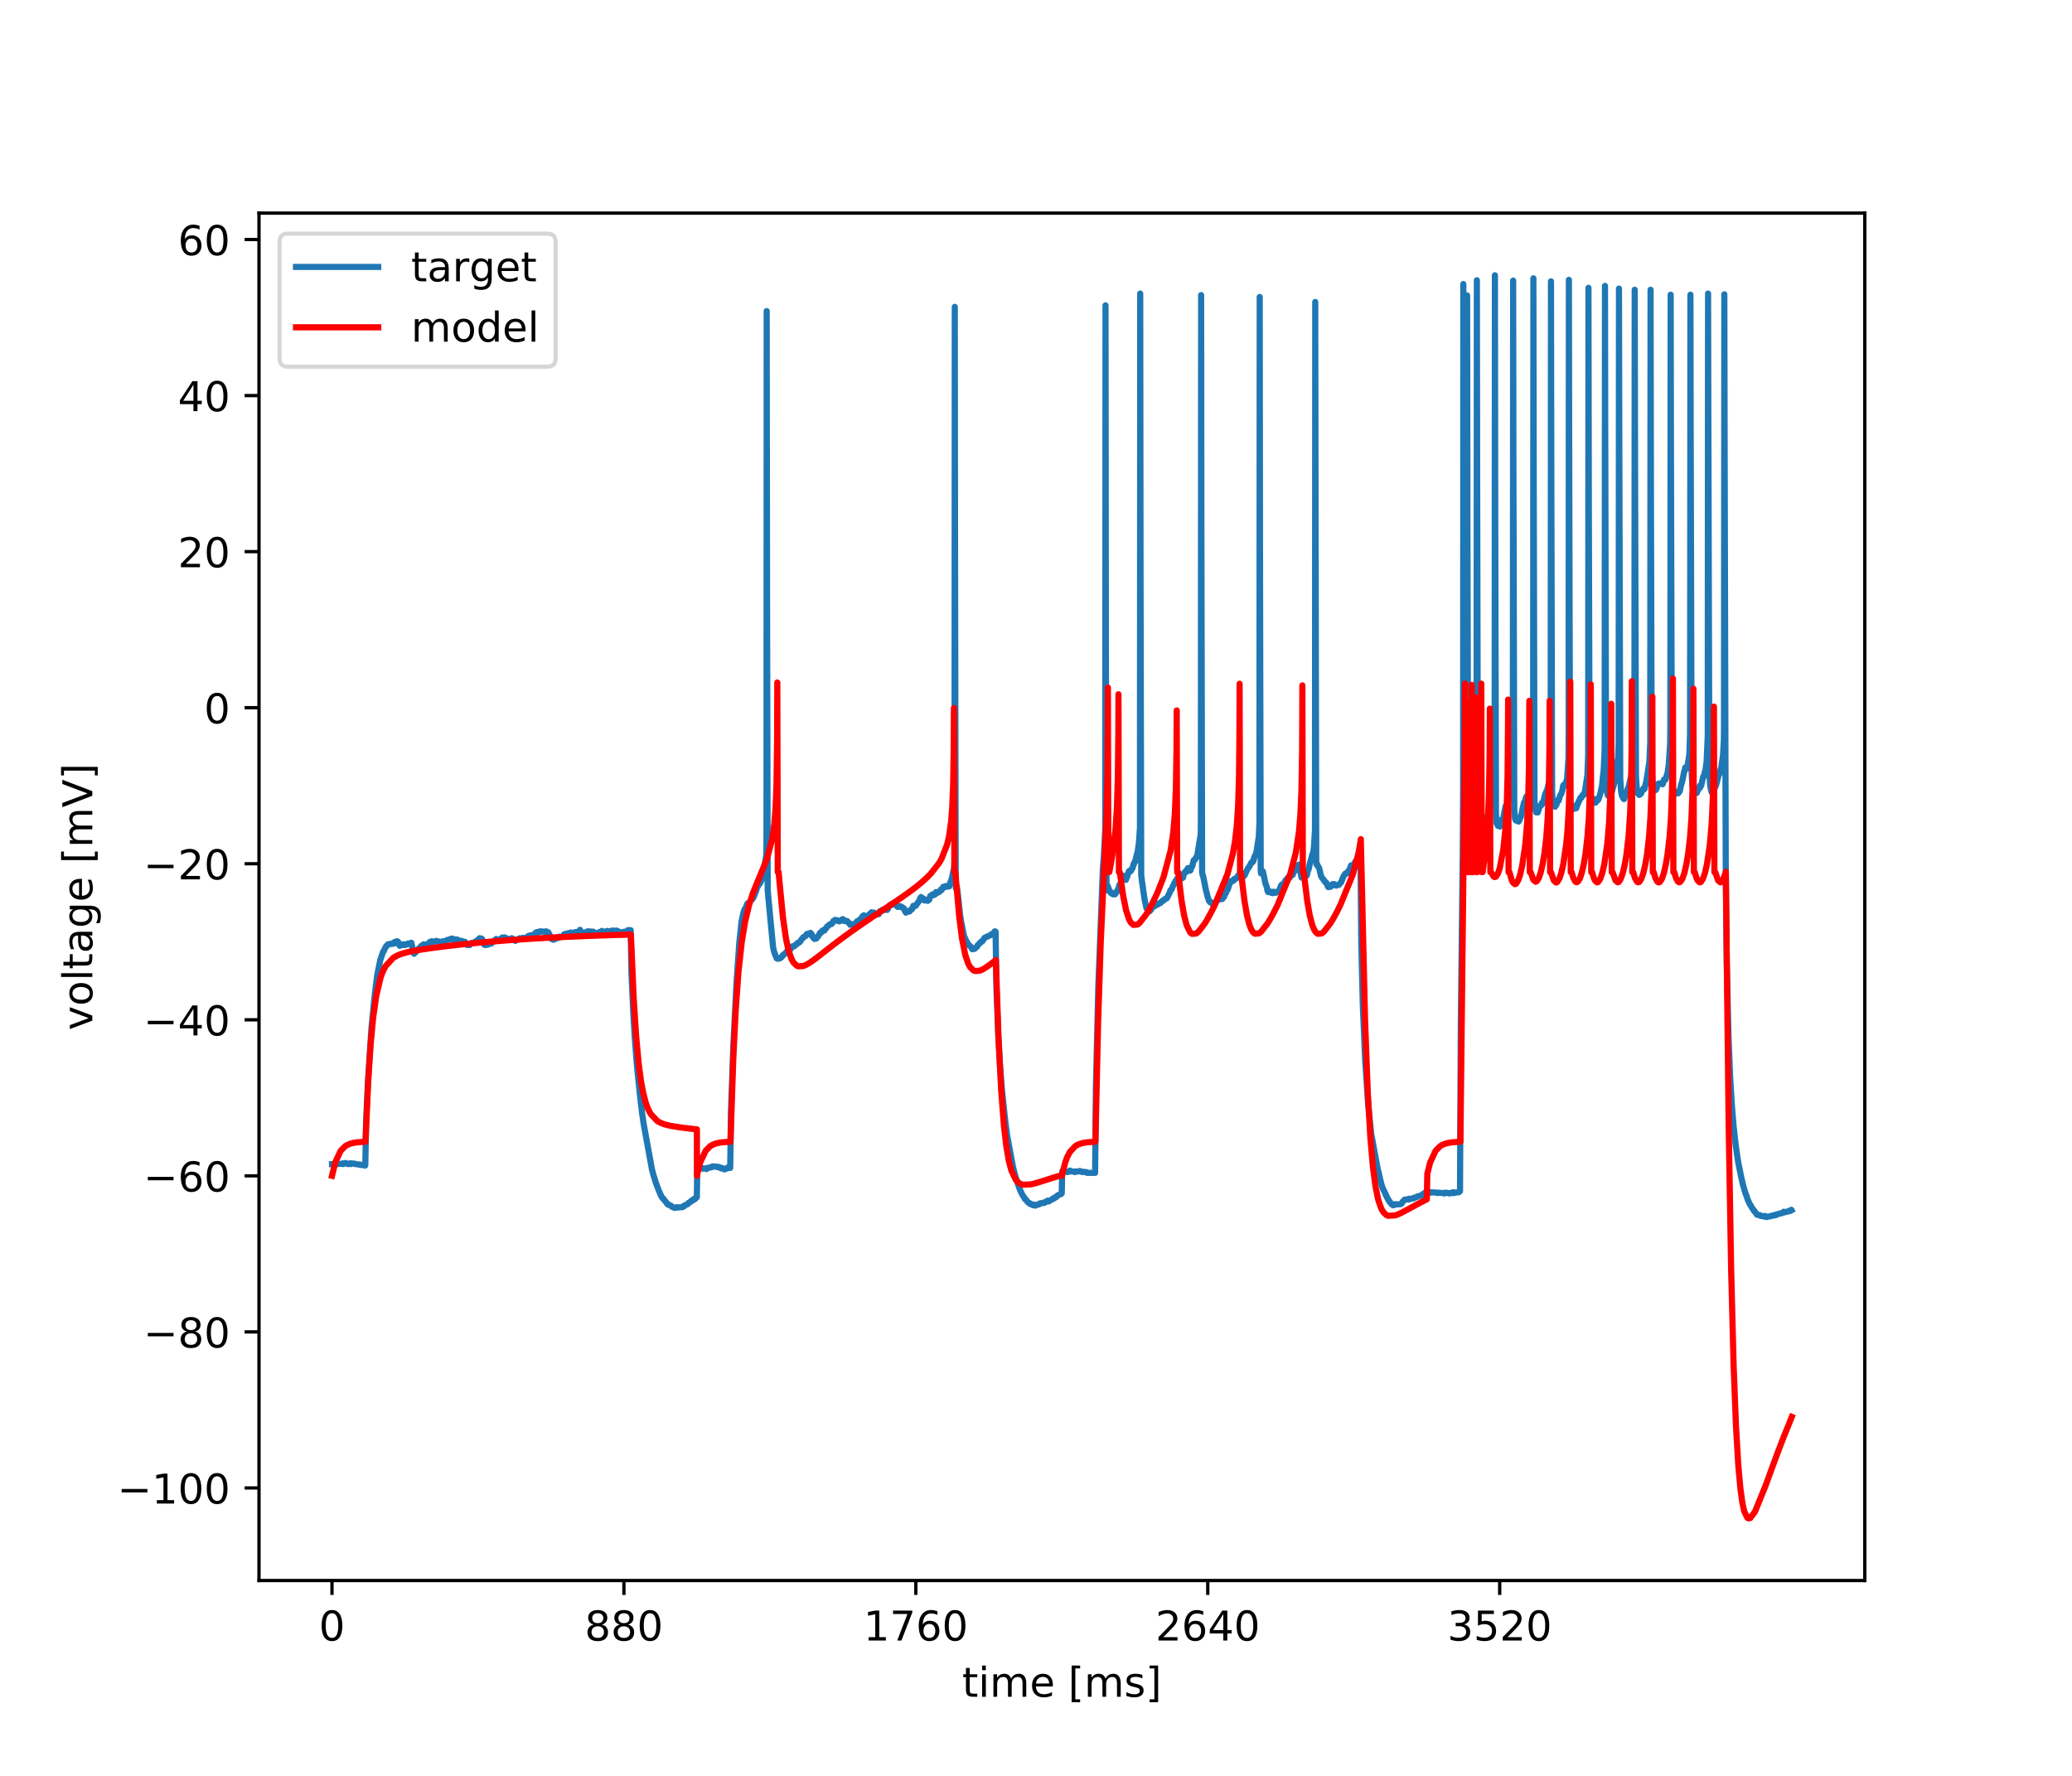 <?xml version="1.0" encoding="utf-8" standalone="no"?>
<!DOCTYPE svg PUBLIC "-//W3C//DTD SVG 1.1//EN"
  "http://www.w3.org/Graphics/SVG/1.1/DTD/svg11.dtd">
<!-- Created with matplotlib (https://matplotlib.org/) -->
<svg height="432pt" version="1.1" viewBox="0 0 504 432" width="504pt" xmlns="http://www.w3.org/2000/svg" xmlns:xlink="http://www.w3.org/1999/xlink">
 <defs>
  <style type="text/css">
*{stroke-linecap:butt;stroke-linejoin:round;}
  </style>
 </defs>
 <g id="figure_1">
  <g id="patch_1">
   <path d="M 0 432 
L 504 432 
L 504 0 
L 0 0 
z
" style="fill:#ffffff;"/>
  </g>
  <g id="axes_1">
   <g id="patch_2">
    <path d="M 63 384.48 
L 453.6 384.48 
L 453.6 51.84 
L 63 51.84 
z
" style="fill:#ffffff;"/>
   </g>
   <g id="matplotlib.axis_1">
    <g id="xtick_1">
     <g id="line2d_1">
      <defs>
       <path d="M 0 0 
L 0 3.5 
" id="md63043bf07" style="stroke:#000000;stroke-width:0.8;"/>
      </defs>
      <g>
       <use style="stroke:#000000;stroke-width:0.8;" x="80.755" xlink:href="#md63043bf07" y="384.48"/>
      </g>
     </g>
     <g id="text_1">
      <!-- 0 -->
      <defs>
       <path d="M 31.781 66.406 
Q 24.172 66.406 20.328 58.906 
Q 16.5 51.422 16.5 36.375 
Q 16.5 21.391 20.328 13.891 
Q 24.172 6.391 31.781 6.391 
Q 39.453 6.391 43.281 13.891 
Q 47.125 21.391 47.125 36.375 
Q 47.125 51.422 43.281 58.906 
Q 39.453 66.406 31.781 66.406 
z
M 31.781 74.219 
Q 44.047 74.219 50.516 64.516 
Q 56.984 54.828 56.984 36.375 
Q 56.984 17.969 50.516 8.266 
Q 44.047 -1.422 31.781 -1.422 
Q 19.531 -1.422 13.062 8.266 
Q 6.594 17.969 6.594 36.375 
Q 6.594 54.828 13.062 64.516 
Q 19.531 74.219 31.781 74.219 
z
" id="DejaVuSans-48"/>
      </defs>
      <g transform="translate(77.573 399.078)scale(0.1 -0.1)">
       <use xlink:href="#DejaVuSans-48"/>
      </g>
     </g>
    </g>
    <g id="xtick_2">
     <g id="line2d_2">
      <g>
       <use style="stroke:#000000;stroke-width:0.8;" x="151.763" xlink:href="#md63043bf07" y="384.48"/>
      </g>
     </g>
     <g id="text_2">
      <!-- 880 -->
      <defs>
       <path d="M 31.781 34.625 
Q 24.75 34.625 20.719 30.859 
Q 16.703 27.094 16.703 20.516 
Q 16.703 13.922 20.719 10.156 
Q 24.75 6.391 31.781 6.391 
Q 38.812 6.391 42.859 10.172 
Q 46.922 13.969 46.922 20.516 
Q 46.922 27.094 42.891 30.859 
Q 38.875 34.625 31.781 34.625 
z
M 21.922 38.812 
Q 15.578 40.375 12.031 44.719 
Q 8.5 49.078 8.5 55.328 
Q 8.5 64.062 14.719 69.141 
Q 20.953 74.219 31.781 74.219 
Q 42.672 74.219 48.875 69.141 
Q 55.078 64.062 55.078 55.328 
Q 55.078 49.078 51.531 44.719 
Q 48 40.375 41.703 38.812 
Q 48.828 37.156 52.797 32.312 
Q 56.781 27.484 56.781 20.516 
Q 56.781 9.906 50.312 4.234 
Q 43.844 -1.422 31.781 -1.422 
Q 19.734 -1.422 13.25 4.234 
Q 6.781 9.906 6.781 20.516 
Q 6.781 27.484 10.781 32.312 
Q 14.797 37.156 21.922 38.812 
z
M 18.312 54.391 
Q 18.312 48.734 21.844 45.562 
Q 25.391 42.391 31.781 42.391 
Q 38.141 42.391 41.719 45.562 
Q 45.312 48.734 45.312 54.391 
Q 45.312 60.062 41.719 63.234 
Q 38.141 66.406 31.781 66.406 
Q 25.391 66.406 21.844 63.234 
Q 18.312 60.062 18.312 54.391 
z
" id="DejaVuSans-56"/>
      </defs>
      <g transform="translate(142.219 399.078)scale(0.1 -0.1)">
       <use xlink:href="#DejaVuSans-56"/>
       <use x="63.623" xlink:href="#DejaVuSans-56"/>
       <use x="127.246" xlink:href="#DejaVuSans-48"/>
      </g>
     </g>
    </g>
    <g id="xtick_3">
     <g id="line2d_3">
      <g>
       <use style="stroke:#000000;stroke-width:0.8;" x="222.772" xlink:href="#md63043bf07" y="384.48"/>
      </g>
     </g>
     <g id="text_3">
      <!-- 1760 -->
      <defs>
       <path d="M 12.406 8.297 
L 28.516 8.297 
L 28.516 63.922 
L 10.984 60.406 
L 10.984 69.391 
L 28.422 72.906 
L 38.281 72.906 
L 38.281 8.297 
L 54.391 8.297 
L 54.391 0 
L 12.406 0 
z
" id="DejaVuSans-49"/>
       <path d="M 8.203 72.906 
L 55.078 72.906 
L 55.078 68.703 
L 28.609 0 
L 18.312 0 
L 43.219 64.594 
L 8.203 64.594 
z
" id="DejaVuSans-55"/>
       <path d="M 33.016 40.375 
Q 26.375 40.375 22.484 35.828 
Q 18.609 31.297 18.609 23.391 
Q 18.609 15.531 22.484 10.953 
Q 26.375 6.391 33.016 6.391 
Q 39.656 6.391 43.531 10.953 
Q 47.406 15.531 47.406 23.391 
Q 47.406 31.297 43.531 35.828 
Q 39.656 40.375 33.016 40.375 
z
M 52.594 71.297 
L 52.594 62.312 
Q 48.875 64.062 45.094 64.984 
Q 41.312 65.922 37.594 65.922 
Q 27.828 65.922 22.672 59.328 
Q 17.531 52.734 16.797 39.406 
Q 19.672 43.656 24.016 45.922 
Q 28.375 48.188 33.594 48.188 
Q 44.578 48.188 50.953 41.516 
Q 57.328 34.859 57.328 23.391 
Q 57.328 12.156 50.688 5.359 
Q 44.047 -1.422 33.016 -1.422 
Q 20.359 -1.422 13.672 8.266 
Q 6.984 17.969 6.984 36.375 
Q 6.984 53.656 15.188 63.938 
Q 23.391 74.219 37.203 74.219 
Q 40.922 74.219 44.703 73.484 
Q 48.484 72.75 52.594 71.297 
z
" id="DejaVuSans-54"/>
      </defs>
      <g transform="translate(210.047 399.078)scale(0.1 -0.1)">
       <use xlink:href="#DejaVuSans-49"/>
       <use x="63.623" xlink:href="#DejaVuSans-55"/>
       <use x="127.246" xlink:href="#DejaVuSans-54"/>
       <use x="190.869" xlink:href="#DejaVuSans-48"/>
      </g>
     </g>
    </g>
    <g id="xtick_4">
     <g id="line2d_4">
      <g>
       <use style="stroke:#000000;stroke-width:0.8;" x="293.78" xlink:href="#md63043bf07" y="384.48"/>
      </g>
     </g>
     <g id="text_4">
      <!-- 2640 -->
      <defs>
       <path d="M 19.188 8.297 
L 53.609 8.297 
L 53.609 0 
L 7.328 0 
L 7.328 8.297 
Q 12.938 14.109 22.625 23.891 
Q 32.328 33.688 34.812 36.531 
Q 39.547 41.844 41.422 45.531 
Q 43.312 49.219 43.312 52.781 
Q 43.312 58.594 39.234 62.25 
Q 35.156 65.922 28.609 65.922 
Q 23.969 65.922 18.812 64.312 
Q 13.672 62.703 7.812 59.422 
L 7.812 69.391 
Q 13.766 71.781 18.938 73 
Q 24.125 74.219 28.422 74.219 
Q 39.75 74.219 46.484 68.547 
Q 53.219 62.891 53.219 53.422 
Q 53.219 48.922 51.531 44.891 
Q 49.859 40.875 45.406 35.406 
Q 44.188 33.984 37.641 27.219 
Q 31.109 20.453 19.188 8.297 
z
" id="DejaVuSans-50"/>
       <path d="M 37.797 64.312 
L 12.891 25.391 
L 37.797 25.391 
z
M 35.203 72.906 
L 47.609 72.906 
L 47.609 25.391 
L 58.016 25.391 
L 58.016 17.188 
L 47.609 17.188 
L 47.609 0 
L 37.797 0 
L 37.797 17.188 
L 4.891 17.188 
L 4.891 26.703 
z
" id="DejaVuSans-52"/>
      </defs>
      <g transform="translate(281.055 399.078)scale(0.1 -0.1)">
       <use xlink:href="#DejaVuSans-50"/>
       <use x="63.623" xlink:href="#DejaVuSans-54"/>
       <use x="127.246" xlink:href="#DejaVuSans-52"/>
       <use x="190.869" xlink:href="#DejaVuSans-48"/>
      </g>
     </g>
    </g>
    <g id="xtick_5">
     <g id="line2d_5">
      <g>
       <use style="stroke:#000000;stroke-width:0.8;" x="364.789" xlink:href="#md63043bf07" y="384.48"/>
      </g>
     </g>
     <g id="text_5">
      <!-- 3520 -->
      <defs>
       <path d="M 40.578 39.312 
Q 47.656 37.797 51.625 33 
Q 55.609 28.219 55.609 21.188 
Q 55.609 10.406 48.188 4.484 
Q 40.766 -1.422 27.094 -1.422 
Q 22.516 -1.422 17.656 -0.516 
Q 12.797 0.391 7.625 2.203 
L 7.625 11.719 
Q 11.719 9.328 16.594 8.109 
Q 21.484 6.891 26.812 6.891 
Q 36.078 6.891 40.938 10.547 
Q 45.797 14.203 45.797 21.188 
Q 45.797 27.641 41.281 31.266 
Q 36.766 34.906 28.719 34.906 
L 20.219 34.906 
L 20.219 43.016 
L 29.109 43.016 
Q 36.375 43.016 40.234 45.922 
Q 44.094 48.828 44.094 54.297 
Q 44.094 59.906 40.109 62.906 
Q 36.141 65.922 28.719 65.922 
Q 24.656 65.922 20.016 65.031 
Q 15.375 64.156 9.812 62.312 
L 9.812 71.094 
Q 15.438 72.656 20.344 73.438 
Q 25.25 74.219 29.594 74.219 
Q 40.828 74.219 47.359 69.109 
Q 53.906 64.016 53.906 55.328 
Q 53.906 49.266 50.438 45.094 
Q 46.969 40.922 40.578 39.312 
z
" id="DejaVuSans-51"/>
       <path d="M 10.797 72.906 
L 49.516 72.906 
L 49.516 64.594 
L 19.828 64.594 
L 19.828 46.734 
Q 21.969 47.469 24.109 47.828 
Q 26.266 48.188 28.422 48.188 
Q 40.625 48.188 47.75 41.5 
Q 54.891 34.812 54.891 23.391 
Q 54.891 11.625 47.562 5.094 
Q 40.234 -1.422 26.906 -1.422 
Q 22.312 -1.422 17.547 -0.641 
Q 12.797 0.141 7.719 1.703 
L 7.719 11.625 
Q 12.109 9.234 16.797 8.062 
Q 21.484 6.891 26.703 6.891 
Q 35.156 6.891 40.078 11.328 
Q 45.016 15.766 45.016 23.391 
Q 45.016 31 40.078 35.438 
Q 35.156 39.891 26.703 39.891 
Q 22.75 39.891 18.812 39.016 
Q 14.891 38.141 10.797 36.281 
z
" id="DejaVuSans-53"/>
      </defs>
      <g transform="translate(352.064 399.078)scale(0.1 -0.1)">
       <use xlink:href="#DejaVuSans-51"/>
       <use x="63.623" xlink:href="#DejaVuSans-53"/>
       <use x="127.246" xlink:href="#DejaVuSans-50"/>
       <use x="190.869" xlink:href="#DejaVuSans-48"/>
      </g>
     </g>
    </g>
    <g id="text_6">
     <!-- time [ms] -->
     <defs>
      <path d="M 18.312 70.219 
L 18.312 54.688 
L 36.812 54.688 
L 36.812 47.703 
L 18.312 47.703 
L 18.312 18.016 
Q 18.312 11.328 20.141 9.422 
Q 21.969 7.516 27.594 7.516 
L 36.812 7.516 
L 36.812 0 
L 27.594 0 
Q 17.188 0 13.234 3.875 
Q 9.281 7.766 9.281 18.016 
L 9.281 47.703 
L 2.688 47.703 
L 2.688 54.688 
L 9.281 54.688 
L 9.281 70.219 
z
" id="DejaVuSans-116"/>
      <path d="M 9.422 54.688 
L 18.406 54.688 
L 18.406 0 
L 9.422 0 
z
M 9.422 75.984 
L 18.406 75.984 
L 18.406 64.594 
L 9.422 64.594 
z
" id="DejaVuSans-105"/>
      <path d="M 52 44.188 
Q 55.375 50.25 60.062 53.125 
Q 64.75 56 71.094 56 
Q 79.641 56 84.281 50.016 
Q 88.922 44.047 88.922 33.016 
L 88.922 0 
L 79.891 0 
L 79.891 32.719 
Q 79.891 40.578 77.094 44.375 
Q 74.312 48.188 68.609 48.188 
Q 61.625 48.188 57.562 43.547 
Q 53.516 38.922 53.516 30.906 
L 53.516 0 
L 44.484 0 
L 44.484 32.719 
Q 44.484 40.625 41.703 44.406 
Q 38.922 48.188 33.109 48.188 
Q 26.219 48.188 22.156 43.531 
Q 18.109 38.875 18.109 30.906 
L 18.109 0 
L 9.078 0 
L 9.078 54.688 
L 18.109 54.688 
L 18.109 46.188 
Q 21.188 51.219 25.484 53.609 
Q 29.781 56 35.688 56 
Q 41.656 56 45.828 52.969 
Q 50 49.953 52 44.188 
z
" id="DejaVuSans-109"/>
      <path d="M 56.203 29.594 
L 56.203 25.203 
L 14.891 25.203 
Q 15.484 15.922 20.484 11.062 
Q 25.484 6.203 34.422 6.203 
Q 39.594 6.203 44.453 7.469 
Q 49.312 8.734 54.109 11.281 
L 54.109 2.781 
Q 49.266 0.734 44.188 -0.344 
Q 39.109 -1.422 33.891 -1.422 
Q 20.797 -1.422 13.156 6.188 
Q 5.516 13.812 5.516 26.812 
Q 5.516 40.234 12.766 48.109 
Q 20.016 56 32.328 56 
Q 43.359 56 49.781 48.891 
Q 56.203 41.797 56.203 29.594 
z
M 47.219 32.234 
Q 47.125 39.594 43.094 43.984 
Q 39.062 48.391 32.422 48.391 
Q 24.906 48.391 20.391 44.141 
Q 15.875 39.891 15.188 32.172 
z
" id="DejaVuSans-101"/>
      <path id="DejaVuSans-32"/>
      <path d="M 8.594 75.984 
L 29.297 75.984 
L 29.297 69 
L 17.578 69 
L 17.578 -6.203 
L 29.297 -6.203 
L 29.297 -13.188 
L 8.594 -13.188 
z
" id="DejaVuSans-91"/>
      <path d="M 44.281 53.078 
L 44.281 44.578 
Q 40.484 46.531 36.375 47.5 
Q 32.281 48.484 27.875 48.484 
Q 21.188 48.484 17.844 46.438 
Q 14.5 44.391 14.5 40.281 
Q 14.5 37.156 16.891 35.375 
Q 19.281 33.594 26.516 31.984 
L 29.594 31.297 
Q 39.156 29.25 43.188 25.516 
Q 47.219 21.781 47.219 15.094 
Q 47.219 7.469 41.188 3.016 
Q 35.156 -1.422 24.609 -1.422 
Q 20.219 -1.422 15.453 -0.562 
Q 10.688 0.297 5.422 2 
L 5.422 11.281 
Q 10.406 8.688 15.234 7.391 
Q 20.062 6.109 24.812 6.109 
Q 31.156 6.109 34.562 8.281 
Q 37.984 10.453 37.984 14.406 
Q 37.984 18.062 35.516 20.016 
Q 33.062 21.969 24.703 23.781 
L 21.578 24.516 
Q 13.234 26.266 9.516 29.906 
Q 5.812 33.547 5.812 39.891 
Q 5.812 47.609 11.281 51.797 
Q 16.75 56 26.812 56 
Q 31.781 56 36.172 55.266 
Q 40.578 54.547 44.281 53.078 
z
" id="DejaVuSans-115"/>
      <path d="M 30.422 75.984 
L 30.422 -13.188 
L 9.719 -13.188 
L 9.719 -6.203 
L 21.391 -6.203 
L 21.391 69 
L 9.719 69 
L 9.719 75.984 
z
" id="DejaVuSans-93"/>
     </defs>
     <g transform="translate(234.038 412.757)scale(0.1 -0.1)">
      <use xlink:href="#DejaVuSans-116"/>
      <use x="39.209" xlink:href="#DejaVuSans-105"/>
      <use x="66.992" xlink:href="#DejaVuSans-109"/>
      <use x="164.404" xlink:href="#DejaVuSans-101"/>
      <use x="225.928" xlink:href="#DejaVuSans-32"/>
      <use x="257.715" xlink:href="#DejaVuSans-91"/>
      <use x="296.729" xlink:href="#DejaVuSans-109"/>
      <use x="394.141" xlink:href="#DejaVuSans-115"/>
      <use x="446.24" xlink:href="#DejaVuSans-93"/>
     </g>
    </g>
   </g>
   <g id="matplotlib.axis_2">
    <g id="ytick_1">
     <g id="line2d_6">
      <defs>
       <path d="M 0 0 
L -3.5 0 
" id="m52b2cacd4d" style="stroke:#000000;stroke-width:0.8;"/>
      </defs>
      <g>
       <use style="stroke:#000000;stroke-width:0.8;" x="63" xlink:href="#m52b2cacd4d" y="361.958"/>
      </g>
     </g>
     <g id="text_7">
      <!-- −100 -->
      <defs>
       <path d="M 10.594 35.5 
L 73.188 35.5 
L 73.188 27.203 
L 10.594 27.203 
z
" id="DejaVuSans-8722"/>
      </defs>
      <g transform="translate(28.533 365.757)scale(0.1 -0.1)">
       <use xlink:href="#DejaVuSans-8722"/>
       <use x="83.789" xlink:href="#DejaVuSans-49"/>
       <use x="147.412" xlink:href="#DejaVuSans-48"/>
       <use x="211.035" xlink:href="#DejaVuSans-48"/>
      </g>
     </g>
    </g>
    <g id="ytick_2">
     <g id="line2d_7">
      <g>
       <use style="stroke:#000000;stroke-width:0.8;" x="63" xlink:href="#m52b2cacd4d" y="323.996"/>
      </g>
     </g>
     <g id="text_8">
      <!-- −80 -->
      <g transform="translate(34.895 327.795)scale(0.1 -0.1)">
       <use xlink:href="#DejaVuSans-8722"/>
       <use x="83.789" xlink:href="#DejaVuSans-56"/>
       <use x="147.412" xlink:href="#DejaVuSans-48"/>
      </g>
     </g>
    </g>
    <g id="ytick_3">
     <g id="line2d_8">
      <g>
       <use style="stroke:#000000;stroke-width:0.8;" x="63" xlink:href="#m52b2cacd4d" y="286.035"/>
      </g>
     </g>
     <g id="text_9">
      <!-- −60 -->
      <g transform="translate(34.895 289.834)scale(0.1 -0.1)">
       <use xlink:href="#DejaVuSans-8722"/>
       <use x="83.789" xlink:href="#DejaVuSans-54"/>
       <use x="147.412" xlink:href="#DejaVuSans-48"/>
      </g>
     </g>
    </g>
    <g id="ytick_4">
     <g id="line2d_9">
      <g>
       <use style="stroke:#000000;stroke-width:0.8;" x="63" xlink:href="#m52b2cacd4d" y="248.073"/>
      </g>
     </g>
     <g id="text_10">
      <!-- −40 -->
      <g transform="translate(34.895 251.873)scale(0.1 -0.1)">
       <use xlink:href="#DejaVuSans-8722"/>
       <use x="83.789" xlink:href="#DejaVuSans-52"/>
       <use x="147.412" xlink:href="#DejaVuSans-48"/>
      </g>
     </g>
    </g>
    <g id="ytick_5">
     <g id="line2d_10">
      <g>
       <use style="stroke:#000000;stroke-width:0.8;" x="63" xlink:href="#m52b2cacd4d" y="210.112"/>
      </g>
     </g>
     <g id="text_11">
      <!-- −20 -->
      <g transform="translate(34.895 213.911)scale(0.1 -0.1)">
       <use xlink:href="#DejaVuSans-8722"/>
       <use x="83.789" xlink:href="#DejaVuSans-50"/>
       <use x="147.412" xlink:href="#DejaVuSans-48"/>
      </g>
     </g>
    </g>
    <g id="ytick_6">
     <g id="line2d_11">
      <g>
       <use style="stroke:#000000;stroke-width:0.8;" x="63" xlink:href="#m52b2cacd4d" y="172.151"/>
      </g>
     </g>
     <g id="text_12">
      <!-- 0 -->
      <g transform="translate(49.638 175.95)scale(0.1 -0.1)">
       <use xlink:href="#DejaVuSans-48"/>
      </g>
     </g>
    </g>
    <g id="ytick_7">
     <g id="line2d_12">
      <g>
       <use style="stroke:#000000;stroke-width:0.8;" x="63" xlink:href="#m52b2cacd4d" y="134.189"/>
      </g>
     </g>
     <g id="text_13">
      <!-- 20 -->
      <g transform="translate(43.275 137.989)scale(0.1 -0.1)">
       <use xlink:href="#DejaVuSans-50"/>
       <use x="63.623" xlink:href="#DejaVuSans-48"/>
      </g>
     </g>
    </g>
    <g id="ytick_8">
     <g id="line2d_13">
      <g>
       <use style="stroke:#000000;stroke-width:0.8;" x="63" xlink:href="#m52b2cacd4d" y="96.228"/>
      </g>
     </g>
     <g id="text_14">
      <!-- 40 -->
      <g transform="translate(43.275 100.027)scale(0.1 -0.1)">
       <use xlink:href="#DejaVuSans-52"/>
       <use x="63.623" xlink:href="#DejaVuSans-48"/>
      </g>
     </g>
    </g>
    <g id="ytick_9">
     <g id="line2d_14">
      <g>
       <use style="stroke:#000000;stroke-width:0.8;" x="63" xlink:href="#m52b2cacd4d" y="58.267"/>
      </g>
     </g>
     <g id="text_15">
      <!-- 60 -->
      <g transform="translate(43.275 62.066)scale(0.1 -0.1)">
       <use xlink:href="#DejaVuSans-54"/>
       <use x="63.623" xlink:href="#DejaVuSans-48"/>
      </g>
     </g>
    </g>
    <g id="text_16">
     <!-- voltage [mV] -->
     <defs>
      <path d="M 2.984 54.688 
L 12.5 54.688 
L 29.594 8.797 
L 46.688 54.688 
L 56.203 54.688 
L 35.688 0 
L 23.484 0 
z
" id="DejaVuSans-118"/>
      <path d="M 30.609 48.391 
Q 23.391 48.391 19.188 42.75 
Q 14.984 37.109 14.984 27.297 
Q 14.984 17.484 19.156 11.844 
Q 23.344 6.203 30.609 6.203 
Q 37.797 6.203 41.984 11.859 
Q 46.188 17.531 46.188 27.297 
Q 46.188 37.016 41.984 42.703 
Q 37.797 48.391 30.609 48.391 
z
M 30.609 56 
Q 42.328 56 49.016 48.375 
Q 55.719 40.766 55.719 27.297 
Q 55.719 13.875 49.016 6.219 
Q 42.328 -1.422 30.609 -1.422 
Q 18.844 -1.422 12.172 6.219 
Q 5.516 13.875 5.516 27.297 
Q 5.516 40.766 12.172 48.375 
Q 18.844 56 30.609 56 
z
" id="DejaVuSans-111"/>
      <path d="M 9.422 75.984 
L 18.406 75.984 
L 18.406 0 
L 9.422 0 
z
" id="DejaVuSans-108"/>
      <path d="M 34.281 27.484 
Q 23.391 27.484 19.188 25 
Q 14.984 22.516 14.984 16.5 
Q 14.984 11.719 18.141 8.906 
Q 21.297 6.109 26.703 6.109 
Q 34.188 6.109 38.703 11.406 
Q 43.219 16.703 43.219 25.484 
L 43.219 27.484 
z
M 52.203 31.203 
L 52.203 0 
L 43.219 0 
L 43.219 8.297 
Q 40.141 3.328 35.547 0.953 
Q 30.953 -1.422 24.312 -1.422 
Q 15.922 -1.422 10.953 3.297 
Q 6 8.016 6 15.922 
Q 6 25.141 12.172 29.828 
Q 18.359 34.516 30.609 34.516 
L 43.219 34.516 
L 43.219 35.406 
Q 43.219 41.609 39.141 45 
Q 35.062 48.391 27.688 48.391 
Q 23 48.391 18.547 47.266 
Q 14.109 46.141 10.016 43.891 
L 10.016 52.203 
Q 14.938 54.109 19.578 55.047 
Q 24.219 56 28.609 56 
Q 40.484 56 46.344 49.844 
Q 52.203 43.703 52.203 31.203 
z
" id="DejaVuSans-97"/>
      <path d="M 45.406 27.984 
Q 45.406 37.75 41.375 43.109 
Q 37.359 48.484 30.078 48.484 
Q 22.859 48.484 18.828 43.109 
Q 14.797 37.75 14.797 27.984 
Q 14.797 18.266 18.828 12.891 
Q 22.859 7.516 30.078 7.516 
Q 37.359 7.516 41.375 12.891 
Q 45.406 18.266 45.406 27.984 
z
M 54.391 6.781 
Q 54.391 -7.172 48.188 -13.984 
Q 42 -20.797 29.203 -20.797 
Q 24.469 -20.797 20.266 -20.094 
Q 16.062 -19.391 12.109 -17.922 
L 12.109 -9.188 
Q 16.062 -11.328 19.922 -12.344 
Q 23.781 -13.375 27.781 -13.375 
Q 36.625 -13.375 41.016 -8.766 
Q 45.406 -4.156 45.406 5.172 
L 45.406 9.625 
Q 42.625 4.781 38.281 2.391 
Q 33.938 0 27.875 0 
Q 17.828 0 11.672 7.656 
Q 5.516 15.328 5.516 27.984 
Q 5.516 40.672 11.672 48.328 
Q 17.828 56 27.875 56 
Q 33.938 56 38.281 53.609 
Q 42.625 51.219 45.406 46.391 
L 45.406 54.688 
L 54.391 54.688 
z
" id="DejaVuSans-103"/>
      <path d="M 28.609 0 
L 0.781 72.906 
L 11.078 72.906 
L 34.188 11.531 
L 57.328 72.906 
L 67.578 72.906 
L 39.797 0 
z
" id="DejaVuSans-86"/>
     </defs>
     <g transform="translate(22.453 250.624)rotate(-90)scale(0.1 -0.1)">
      <use xlink:href="#DejaVuSans-118"/>
      <use x="59.18" xlink:href="#DejaVuSans-111"/>
      <use x="120.361" xlink:href="#DejaVuSans-108"/>
      <use x="148.145" xlink:href="#DejaVuSans-116"/>
      <use x="187.354" xlink:href="#DejaVuSans-97"/>
      <use x="248.633" xlink:href="#DejaVuSans-103"/>
      <use x="312.109" xlink:href="#DejaVuSans-101"/>
      <use x="373.633" xlink:href="#DejaVuSans-32"/>
      <use x="405.42" xlink:href="#DejaVuSans-91"/>
      <use x="444.434" xlink:href="#DejaVuSans-109"/>
      <use x="541.846" xlink:href="#DejaVuSans-86"/>
      <use x="610.254" xlink:href="#DejaVuSans-93"/>
     </g>
    </g>
   </g>
   <g id="line2d_15">
    <path clip-path="url(#pa0aaed5cc9)" d="M 80.755 283.18 
L 83.385 283.088 
L 83.417 282.995 
L 83.466 283.18 
L 83.482 283.088 
L 83.966 282.995 
L 84.063 282.902 
L 84.176 282.995 
L 84.547 283.088 
L 84.66 283.18 
L 84.967 283.088 
L 85.08 282.995 
L 85.338 283.088 
L 85.354 283.18 
L 85.402 282.995 
L 85.419 282.995 
L 86.322 283.088 
L 86.435 283.18 
L 87.42 283.273 
L 87.533 283.366 
L 87.581 283.273 
L 87.629 283.366 
L 88.695 283.458 
L 88.808 283.551 
L 88.856 283.458 
L 89.05 272.893 
L 89.502 262.976 
L 90.357 250.094 
L 91.196 241.66 
L 91.454 239.621 
L 91.777 237.119 
L 92.503 233.504 
L 92.536 233.412 
L 92.713 232.948 
L 92.745 232.856 
L 92.971 232.114 
L 93.02 232.021 
L 93.213 231.465 
L 93.359 231.373 
L 93.536 230.909 
L 93.601 230.817 
L 93.762 230.446 
L 93.859 230.353 
L 94.004 230.075 
L 94.214 229.983 
L 94.359 229.704 
L 95.134 229.612 
L 95.182 229.519 
L 95.231 229.612 
L 95.844 229.519 
L 95.989 229.148 
L 96.054 229.241 
L 96.086 229.148 
L 96.393 229.056 
L 96.506 228.963 
L 96.796 229.056 
L 97.006 229.704 
L 97.07 229.797 
L 97.216 230.075 
L 97.393 229.983 
L 97.425 229.89 
L 97.49 229.983 
L 97.845 229.89 
L 97.974 229.704 
L 98.265 229.797 
L 98.297 229.89 
L 98.345 229.797 
L 98.458 229.704 
L 98.507 229.797 
L 98.539 229.89 
L 98.571 229.704 
L 98.603 229.797 
L 99.12 229.704 
L 99.249 229.519 
L 99.959 229.426 
L 100.056 229.334 
L 100.572 231.743 
L 100.621 231.836 
L 100.734 232.021 
L 100.863 231.836 
L 101.024 231.743 
L 101.153 231.558 
L 101.299 231.465 
L 101.444 231.187 
L 101.557 231.095 
L 101.686 230.909 
L 101.831 230.817 
L 101.847 230.724 
L 101.928 230.817 
L 102.106 230.724 
L 102.267 230.353 
L 102.364 230.261 
L 102.493 230.075 
L 102.993 229.983 
L 103.058 229.704 
L 103.106 229.797 
L 103.251 230.075 
L 103.38 229.89 
L 103.687 229.797 
L 103.784 229.704 
L 103.881 229.797 
L 103.994 229.704 
L 104.091 229.612 
L 104.187 229.519 
L 104.3 229.612 
L 104.381 229.519 
L 104.526 229.148 
L 104.575 229.241 
L 104.623 229.148 
L 104.897 229.056 
L 105.01 228.963 
L 105.236 229.056 
L 105.317 229.148 
L 105.333 229.056 
L 106.108 228.963 
L 106.124 228.87 
L 106.172 229.056 
L 106.205 228.963 
L 106.882 229.056 
L 106.995 229.148 
L 107.705 229.056 
L 107.738 228.963 
L 107.786 229.148 
L 108.383 229.056 
L 108.512 228.87 
L 108.577 228.778 
L 108.69 228.685 
L 109.255 228.592 
L 109.335 228.5 
L 109.352 228.592 
L 109.691 228.5 
L 109.82 228.314 
L 109.916 228.407 
L 110.013 228.314 
L 110.126 228.407 
L 110.53 228.5 
L 110.61 228.592 
L 110.627 228.5 
L 111.369 228.592 
L 111.498 228.778 
L 111.837 228.87 
L 111.853 228.963 
L 111.934 228.87 
L 112.256 228.963 
L 112.321 228.87 
L 112.369 229.056 
L 112.821 229.148 
L 112.837 229.241 
L 112.87 229.056 
L 112.902 229.056 
L 113.144 229.148 
L 113.289 229.426 
L 113.37 229.519 
L 113.499 229.704 
L 113.596 229.797 
L 113.644 229.89 
L 113.693 229.797 
L 113.79 229.704 
L 113.87 229.612 
L 113.886 229.704 
L 114.161 229.797 
L 114.258 229.89 
L 114.387 229.612 
L 114.419 229.704 
L 114.484 229.612 
L 114.58 229.426 
L 114.597 229.519 
L 114.806 229.426 
L 114.919 229.334 
L 115.355 229.241 
L 115.468 229.148 
L 115.759 229.056 
L 115.888 228.87 
L 116.162 228.778 
L 116.259 228.592 
L 116.275 228.685 
L 116.356 228.592 
L 116.469 228.5 
L 116.533 228.407 
L 116.662 228.222 
L 117.017 228.314 
L 117.033 228.407 
L 117.114 228.314 
L 117.259 228.407 
L 117.437 228.87 
L 117.469 228.963 
L 117.663 229.519 
L 117.711 229.612 
L 117.792 229.797 
L 117.824 229.704 
L 117.921 229.797 
L 118.034 229.89 
L 118.647 229.797 
L 118.76 229.704 
L 119.051 229.612 
L 119.131 229.519 
L 119.148 229.612 
L 119.519 229.519 
L 119.648 229.334 
L 119.809 229.241 
L 119.922 229.148 
L 120.1 229.056 
L 120.245 228.778 
L 120.439 228.685 
L 120.552 228.592 
L 120.665 228.5 
L 120.697 228.407 
L 120.745 228.592 
L 121.116 228.685 
L 121.229 228.778 
L 121.601 228.685 
L 121.73 228.5 
L 121.81 228.407 
L 121.939 228.222 
L 122.117 228.129 
L 122.214 228.036 
L 122.343 228.222 
L 122.779 228.129 
L 122.811 228.036 
L 122.875 228.129 
L 122.924 228.222 
L 122.972 228.129 
L 123.134 228.222 
L 123.263 228.407 
L 123.553 228.5 
L 123.682 228.685 
L 123.828 228.407 
L 123.924 228.5 
L 123.941 228.592 
L 124.005 228.407 
L 124.36 228.314 
L 124.473 228.222 
L 124.683 228.314 
L 124.812 228.5 
L 125.216 228.592 
L 125.329 228.778 
L 125.361 228.87 
L 125.441 228.685 
L 125.764 228.592 
L 125.78 228.5 
L 125.861 228.592 
L 126.039 228.5 
L 126.152 228.407 
L 126.329 228.314 
L 126.426 228.222 
L 126.539 228.314 
L 127.136 228.222 
L 127.152 228.129 
L 127.233 228.222 
L 127.249 228.314 
L 127.297 228.129 
L 127.314 228.129 
L 127.394 228.222 
L 127.443 228.407 
L 127.507 228.314 
L 127.523 228.222 
L 127.604 228.314 
L 127.975 228.222 
L 128.104 228.036 
L 128.217 227.944 
L 128.33 227.851 
L 128.411 227.758 
L 128.524 227.666 
L 129.089 227.573 
L 129.137 227.48 
L 129.186 227.573 
L 129.605 227.666 
L 129.718 227.758 
L 129.831 227.666 
L 130.009 227.202 
L 130.138 227.109 
L 130.267 226.924 
L 130.525 226.831 
L 130.541 226.739 
L 130.59 226.924 
L 130.622 226.831 
L 130.67 226.924 
L 130.719 226.831 
L 131.074 226.739 
L 131.138 226.646 
L 131.171 226.739 
L 131.203 226.646 
L 131.316 226.553 
L 132.478 226.646 
L 132.591 226.739 
L 132.768 226.646 
L 132.817 226.553 
L 132.865 226.646 
L 133.269 226.739 
L 133.382 226.831 
L 133.414 226.831 
L 133.559 227.295 
L 133.591 227.202 
L 133.607 227.388 
L 133.624 227.388 
L 133.737 227.48 
L 133.785 227.573 
L 133.93 227.851 
L 133.979 227.944 
L 134.156 228.407 
L 134.269 228.314 
L 134.431 228.407 
L 134.56 228.592 
L 134.624 228.5 
L 134.656 228.592 
L 134.818 228.5 
L 134.931 228.407 
L 135.302 228.314 
L 135.415 228.036 
L 135.431 228.129 
L 135.818 228.036 
L 135.835 227.944 
L 135.867 228.129 
L 135.915 228.036 
L 136.044 227.944 
L 136.06 227.851 
L 136.141 227.944 
L 136.884 227.851 
L 137.029 227.573 
L 137.158 227.48 
L 137.206 227.295 
L 137.255 227.48 
L 137.368 227.388 
L 137.432 227.202 
L 137.465 227.388 
L 137.69 227.295 
L 137.82 227.109 
L 137.916 227.202 
L 138.013 227.295 
L 138.158 227.017 
L 138.707 226.924 
L 138.82 226.831 
L 139.127 226.924 
L 139.24 227.017 
L 139.772 226.924 
L 139.901 226.739 
L 139.998 226.831 
L 140.095 226.739 
L 140.111 226.831 
L 140.192 226.739 
L 140.757 226.646 
L 140.886 226.461 
L 140.967 226.368 
L 141.096 226.183 
L 141.322 226.924 
L 141.402 227.017 
L 141.531 227.202 
L 141.903 227.109 
L 142.016 227.017 
L 142.145 226.924 
L 142.258 226.831 
L 142.806 226.739 
L 142.935 226.553 
L 144.339 226.646 
L 144.469 227.017 
L 144.485 226.924 
L 144.582 226.831 
L 144.727 227.109 
L 145.05 227.202 
L 145.082 227.295 
L 145.146 227.202 
L 145.34 227.109 
L 145.469 226.924 
L 145.647 226.831 
L 145.76 226.739 
L 146.308 226.646 
L 146.389 226.461 
L 146.421 226.553 
L 147.244 226.646 
L 147.26 226.739 
L 147.341 226.646 
L 147.551 226.553 
L 147.664 226.461 
L 148.18 226.553 
L 148.309 226.739 
L 148.374 226.646 
L 148.487 226.553 
L 148.874 226.461 
L 148.89 226.368 
L 148.971 226.461 
L 149.1 226.553 
L 149.116 226.646 
L 149.165 226.461 
L 149.197 226.553 
L 149.294 226.461 
L 149.407 226.368 
L 149.697 226.461 
L 149.81 226.553 
L 149.972 226.553 
L 150.004 226.368 
L 150.085 226.461 
L 150.407 226.553 
L 150.601 227.109 
L 150.746 226.831 
L 151.085 226.924 
L 151.15 227.017 
L 151.182 226.924 
L 151.36 226.831 
L 151.376 226.739 
L 151.456 226.831 
L 151.811 226.739 
L 151.844 226.646 
L 151.908 226.739 
L 152.425 226.646 
L 152.554 226.461 
L 152.651 226.368 
L 152.715 226.275 
L 152.747 226.368 
L 152.764 226.461 
L 152.812 226.275 
L 152.828 226.275 
L 153.409 226.275 
L 153.603 236.841 
L 154.055 246.665 
L 154.426 252.689 
L 154.862 258.435 
L 154.975 259.64 
L 155.685 266.591 
L 155.894 268.352 
L 156.266 271.41 
L 156.282 271.41 
L 156.556 273.356 
L 158.622 284.663 
L 158.67 284.756 
L 158.993 286.053 
L 159.058 286.146 
L 159.3 286.98 
L 159.332 287.073 
L 159.558 287.814 
L 159.622 287.907 
L 159.832 288.556 
L 159.897 288.648 
L 160.09 289.204 
L 160.123 289.297 
L 160.3 289.761 
L 160.349 289.853 
L 160.494 290.131 
L 160.526 290.224 
L 160.704 290.687 
L 160.768 290.78 
L 160.93 291.151 
L 161.043 291.243 
L 161.188 291.521 
L 161.414 291.614 
L 161.559 291.892 
L 161.64 291.985 
L 161.769 292.17 
L 161.898 292.263 
L 162.027 292.448 
L 162.092 292.541 
L 162.221 292.726 
L 162.285 292.819 
L 162.317 292.912 
L 162.382 292.819 
L 162.463 292.912 
L 162.592 293.097 
L 162.995 293.19 
L 163.108 293.282 
L 163.318 293.375 
L 163.431 293.56 
L 163.463 293.468 
L 163.528 293.56 
L 163.641 293.653 
L 163.931 293.746 
L 164.044 293.838 
L 164.545 293.746 
L 164.625 293.653 
L 164.641 293.746 
L 165.997 293.653 
L 166.126 293.468 
L 166.207 293.56 
L 166.223 293.468 
L 166.433 293.375 
L 166.562 293.19 
L 166.901 293.097 
L 167.014 293.004 
L 167.304 292.912 
L 167.449 292.634 
L 167.659 292.541 
L 167.772 292.448 
L 168.014 292.356 
L 168.16 292.078 
L 168.45 291.985 
L 168.563 291.892 
L 168.579 291.985 
L 168.628 291.799 
L 168.644 291.892 
L 168.757 291.799 
L 168.837 291.707 
L 168.853 291.614 
L 168.886 291.799 
L 168.934 291.707 
L 169.128 291.614 
L 169.257 291.429 
L 169.418 291.336 
L 169.499 291.243 
L 169.612 284.014 
L 169.709 284.107 
L 169.725 284.2 
L 169.806 284.107 
L 170.951 284.2 
L 170.968 284.292 
L 171.048 284.2 
L 171.791 284.292 
L 171.823 284.385 
L 171.887 284.292 
L 171.952 284.2 
L 172.049 284.107 
L 172.162 284.2 
L 172.388 284.107 
L 172.501 284.014 
L 173.162 283.922 
L 173.292 283.736 
L 174.518 283.829 
L 174.583 283.922 
L 174.615 283.829 
L 175.018 283.922 
L 175.147 284.107 
L 175.26 284.014 
L 175.39 284.107 
L 175.406 284.2 
L 175.486 284.107 
L 175.615 284.2 
L 175.712 284.292 
L 175.825 284.2 
L 175.938 284.292 
L 176.164 284.385 
L 176.277 284.478 
L 176.39 284.385 
L 176.664 284.292 
L 176.777 284.2 
L 176.939 284.107 
L 176.971 284.014 
L 177.019 284.2 
L 177.036 284.107 
L 177.617 284.107 
L 177.81 270.298 
L 178.391 254.079 
L 179.15 239.158 
L 179.828 229.334 
L 180.392 224.051 
L 180.86 221.919 
L 180.877 221.919 
L 181.022 221.456 
L 181.183 221.085 
L 181.312 220.993 
L 181.474 220.622 
L 181.506 220.529 
L 181.7 219.973 
L 181.764 219.88 
L 181.893 219.695 
L 182.329 219.602 
L 182.474 219.324 
L 182.506 219.232 
L 182.636 219.046 
L 182.716 218.954 
L 182.878 218.583 
L 182.926 218.676 
L 182.975 218.768 
L 183.023 218.676 
L 183.104 218.583 
L 183.233 218.398 
L 183.281 218.305 
L 183.443 217.934 
L 183.475 217.842 
L 183.668 217.285 
L 183.701 217.193 
L 183.846 216.915 
L 183.894 216.822 
L 184.169 215.803 
L 184.314 215.71 
L 184.524 215.061 
L 184.814 214.969 
L 184.927 214.412 
L 184.976 214.598 
L 185.072 214.505 
L 185.25 213.856 
L 185.266 213.949 
L 185.347 213.856 
L 185.492 213.578 
L 185.524 213.486 
L 186.412 207.925 
L 186.428 207.369 
L 186.444 201.623 
L 186.493 75.672 
L 186.573 141.567 
L 186.735 216.451 
L 186.945 218.861 
L 188.058 230.539 
L 188.074 230.539 
L 188.252 231.373 
L 188.462 232.021 
L 188.526 232.114 
L 188.72 232.67 
L 188.768 232.763 
L 188.93 233.134 
L 189.026 233.041 
L 189.155 233.226 
L 189.72 233.134 
L 189.849 232.948 
L 190.091 232.856 
L 190.221 232.67 
L 190.285 232.578 
L 190.414 232.392 
L 190.43 232.485 
L 190.495 232.299 
L 190.592 232.207 
L 190.705 232.114 
L 190.898 232.021 
L 191.011 231.929 
L 191.14 231.836 
L 191.286 231.558 
L 191.463 231.465 
L 191.625 231.095 
L 192.206 231.002 
L 192.335 230.817 
L 192.415 230.724 
L 192.545 230.353 
L 192.561 230.446 
L 192.609 230.353 
L 192.625 230.261 
L 192.706 230.353 
L 192.835 230.261 
L 192.9 230.168 
L 192.932 230.261 
L 193.238 230.168 
L 193.368 229.983 
L 193.513 229.89 
L 193.642 229.704 
L 193.916 229.612 
L 194.062 229.334 
L 194.449 229.241 
L 194.578 229.056 
L 194.723 228.963 
L 194.885 228.592 
L 194.981 228.5 
L 195.111 228.314 
L 195.272 228.222 
L 195.353 228.036 
L 195.385 228.129 
L 195.466 228.036 
L 195.595 227.851 
L 195.885 227.758 
L 195.998 227.666 
L 196.095 227.573 
L 196.256 227.202 
L 196.353 227.295 
L 196.45 227.202 
L 196.547 227.295 
L 196.676 227.109 
L 197.144 227.017 
L 197.16 226.924 
L 197.225 227.109 
L 197.402 227.202 
L 197.58 227.758 
L 197.628 227.666 
L 197.66 227.851 
L 197.725 227.944 
L 197.822 228.129 
L 197.838 228.036 
L 197.951 228.129 
L 198.096 228.407 
L 198.467 228.314 
L 198.483 228.222 
L 198.564 228.314 
L 198.645 228.222 
L 198.79 227.944 
L 198.935 227.851 
L 199.081 227.573 
L 199.193 227.48 
L 199.355 227.109 
L 199.419 227.017 
L 199.549 226.831 
L 199.662 226.924 
L 199.791 226.831 
L 199.92 226.646 
L 199.984 226.553 
L 200.049 226.368 
L 200.097 226.461 
L 200.517 226.368 
L 200.662 225.997 
L 200.71 226.09 
L 200.759 225.997 
L 200.872 225.905 
L 201.001 225.719 
L 201.066 225.627 
L 201.211 225.349 
L 201.372 225.256 
L 201.485 225.163 
L 201.647 225.071 
L 201.776 224.885 
L 202.131 224.792 
L 202.195 224.7 
L 202.227 224.792 
L 202.357 224.7 
L 202.486 224.514 
L 202.55 224.422 
L 202.712 224.051 
L 202.97 223.958 
L 203.099 223.773 
L 203.728 223.866 
L 203.793 224.051 
L 203.841 223.958 
L 204.083 224.051 
L 204.148 224.144 
L 204.18 224.051 
L 204.632 223.958 
L 204.729 223.773 
L 204.745 223.866 
L 204.81 223.773 
L 204.939 223.588 
L 205.019 223.68 
L 205.116 223.773 
L 205.165 223.68 
L 205.197 223.866 
L 205.213 223.773 
L 205.261 223.866 
L 205.358 224.051 
L 205.374 223.958 
L 206.052 224.051 
L 206.198 224.329 
L 206.456 224.422 
L 206.585 224.607 
L 206.666 224.7 
L 206.811 224.978 
L 207.343 224.885 
L 207.359 224.792 
L 207.44 224.885 
L 207.666 224.978 
L 207.682 225.071 
L 207.763 224.978 
L 208.021 224.885 
L 208.15 224.7 
L 208.199 224.607 
L 208.36 224.236 
L 208.473 224.144 
L 208.586 224.051 
L 208.925 223.958 
L 209.054 223.773 
L 209.215 223.68 
L 209.344 223.495 
L 209.538 223.402 
L 209.683 223.124 
L 209.716 223.032 
L 209.845 222.846 
L 210.055 222.754 
L 210.119 222.661 
L 210.151 222.754 
L 210.264 222.846 
L 210.393 223.032 
L 211.055 222.939 
L 211.2 222.661 
L 211.329 222.568 
L 211.459 222.383 
L 211.652 222.29 
L 211.749 222.197 
L 211.781 222.29 
L 211.83 222.105 
L 211.846 222.197 
L 211.991 221.919 
L 212.169 222.012 
L 212.314 222.29 
L 212.411 222.197 
L 212.475 222.012 
L 212.508 222.105 
L 212.556 222.197 
L 212.588 222.105 
L 212.637 222.012 
L 212.685 222.105 
L 212.846 222.476 
L 213.185 222.383 
L 213.218 222.29 
L 213.266 222.476 
L 213.557 222.383 
L 213.653 222.29 
L 213.75 222.383 
L 213.928 221.919 
L 214.025 221.827 
L 214.073 221.641 
L 214.138 221.734 
L 214.283 221.641 
L 214.396 221.549 
L 214.589 221.456 
L 214.719 221.271 
L 214.848 221.363 
L 214.88 221.456 
L 214.928 221.271 
L 215.203 221.178 
L 215.316 221.085 
L 215.493 221.178 
L 215.558 221.271 
L 215.59 221.178 
L 215.751 221.271 
L 215.768 221.363 
L 215.848 221.271 
L 215.945 221.178 
L 216.123 220.715 
L 216.187 220.622 
L 216.3 220.344 
L 216.316 220.437 
L 216.461 220.344 
L 216.607 220.066 
L 216.623 220.159 
L 216.704 220.066 
L 216.929 219.973 
L 216.978 219.88 
L 217.026 219.973 
L 217.042 220.066 
L 217.123 219.973 
L 217.704 220.066 
L 217.817 220.159 
L 218.204 220.159 
L 218.35 220.622 
L 218.656 220.529 
L 218.769 220.437 
L 218.963 220.529 
L 219.027 220.437 
L 219.076 220.622 
L 219.14 220.529 
L 219.173 220.622 
L 219.512 220.715 
L 219.641 220.9 
L 219.915 220.993 
L 220.125 221.641 
L 220.206 221.734 
L 220.351 222.012 
L 220.48 221.827 
L 221.125 221.734 
L 221.142 221.641 
L 221.222 221.734 
L 221.271 221.641 
L 221.416 221.363 
L 221.723 221.271 
L 221.852 221.085 
L 221.9 221.085 
L 222.029 220.715 
L 222.078 220.622 
L 222.158 220.344 
L 222.207 220.437 
L 222.739 220.344 
L 222.868 220.159 
L 222.917 220.066 
L 223.046 219.88 
L 223.143 219.788 
L 223.288 219.51 
L 223.385 219.417 
L 223.514 219.232 
L 223.627 219.139 
L 223.837 218.49 
L 223.982 218.398 
L 224.046 218.212 
L 224.095 218.305 
L 224.256 218.676 
L 224.321 218.583 
L 224.385 218.49 
L 224.418 218.583 
L 224.498 218.676 
L 224.514 218.768 
L 224.579 218.676 
L 224.595 218.583 
L 224.644 218.768 
L 224.66 218.768 
L 224.74 218.861 
L 224.87 219.046 
L 225.128 218.954 
L 225.241 218.861 
L 225.289 218.954 
L 225.305 219.046 
L 225.354 218.861 
L 225.37 218.861 
L 225.547 218.954 
L 225.676 219.139 
L 225.741 219.046 
L 225.854 218.954 
L 226.031 218.861 
L 226.29 217.934 
L 226.661 217.842 
L 226.806 217.564 
L 227.064 217.656 
L 227.097 217.749 
L 227.145 217.656 
L 227.258 217.471 
L 227.371 217.656 
L 227.548 217.193 
L 227.661 217.1 
L 227.678 217.007 
L 227.758 217.1 
L 227.855 217.285 
L 227.871 217.193 
L 228.049 217.1 
L 228.097 217.007 
L 228.146 217.1 
L 228.42 217.007 
L 228.533 216.915 
L 228.565 216.822 
L 228.694 216.637 
L 228.823 216.544 
L 228.872 216.359 
L 228.92 216.451 
L 229.001 216.544 
L 229.017 216.451 
L 229.098 216.359 
L 229.243 216.081 
L 229.308 215.988 
L 229.453 215.71 
L 229.63 215.803 
L 229.646 215.895 
L 229.711 215.71 
L 230.082 215.617 
L 230.098 215.525 
L 230.163 215.71 
L 230.905 215.617 
L 231.18 214.598 
L 231.228 214.505 
L 231.389 214.134 
L 231.438 214.042 
L 231.922 211.817 
L 232.003 211.725 
L 232.116 210.705 
L 232.164 209.5 
L 232.18 206.071 
L 232.245 74.652 
L 232.309 136.191 
L 232.471 215.432 
L 232.535 216.173 
L 232.6 215.988 
L 232.745 215.71 
L 233.035 217.934 
L 233.552 222.754 
L 233.584 222.846 
L 233.826 224.422 
L 234.504 227.758 
L 234.585 227.851 
L 234.762 228.314 
L 234.827 228.407 
L 234.988 228.778 
L 235.021 228.87 
L 235.182 229.241 
L 235.198 229.148 
L 235.23 229.334 
L 235.263 229.334 
L 235.359 229.426 
L 235.505 229.704 
L 235.601 229.797 
L 235.731 229.983 
L 235.908 230.075 
L 236.021 230.168 
L 236.118 230.261 
L 236.263 230.539 
L 236.279 230.446 
L 236.344 230.539 
L 236.505 230.909 
L 236.876 230.817 
L 237.006 230.631 
L 237.07 230.817 
L 237.118 230.724 
L 237.231 230.631 
L 237.393 230.539 
L 237.522 230.353 
L 237.683 230.261 
L 237.845 229.89 
L 237.958 229.797 
L 238.071 229.704 
L 238.167 229.612 
L 238.297 229.426 
L 238.474 229.334 
L 238.555 229.148 
L 238.587 229.241 
L 238.668 229.148 
L 238.781 229.056 
L 238.845 228.963 
L 238.942 228.87 
L 238.958 228.963 
L 239.023 228.778 
L 239.152 228.685 
L 239.297 228.407 
L 239.362 228.314 
L 239.491 228.129 
L 239.733 228.036 
L 239.846 227.944 
L 240.152 227.851 
L 240.265 227.758 
L 240.572 227.666 
L 240.685 227.573 
L 240.959 227.48 
L 241.089 227.295 
L 241.46 227.202 
L 241.589 227.017 
L 241.718 226.924 
L 241.847 226.739 
L 241.895 226.646 
L 242.008 226.553 
L 242.17 226.646 
L 242.363 240.177 
L 242.799 251.391 
L 243.235 258.898 
L 243.654 264.366 
L 243.767 265.571 
L 244.397 271.595 
L 244.607 273.356 
L 244.946 276.044 
L 246.43 284.014 
L 246.463 284.107 
L 246.769 285.312 
L 246.801 285.405 
L 247.108 286.609 
L 247.173 286.702 
L 247.382 287.351 
L 247.415 287.444 
L 247.625 288.092 
L 247.673 288.185 
L 247.899 288.926 
L 247.963 289.019 
L 248.157 289.575 
L 248.222 289.668 
L 248.383 290.039 
L 248.464 290.131 
L 248.641 290.595 
L 248.722 290.687 
L 248.867 290.965 
L 248.996 291.058 
L 249.142 291.336 
L 249.19 291.429 
L 249.335 291.707 
L 249.545 291.799 
L 249.674 291.985 
L 249.722 292.078 
L 249.852 292.263 
L 249.965 292.356 
L 250.094 292.541 
L 250.384 292.634 
L 250.497 292.726 
L 250.594 292.819 
L 250.61 292.912 
L 250.691 292.819 
L 250.884 292.912 
L 250.997 293.004 
L 251.256 293.097 
L 251.272 293.19 
L 251.336 293.097 
L 251.369 293.004 
L 251.433 293.097 
L 251.837 293.19 
L 251.853 293.282 
L 251.933 293.19 
L 252.046 293.097 
L 252.547 293.004 
L 252.563 292.912 
L 252.644 293.004 
L 252.853 292.912 
L 252.982 292.726 
L 253.725 292.634 
L 253.822 292.541 
L 253.935 292.634 
L 254.177 292.541 
L 254.306 292.356 
L 254.742 292.263 
L 254.79 292.078 
L 254.838 292.263 
L 255.016 292.17 
L 255.032 292.078 
L 255.097 292.263 
L 255.113 292.17 
L 255.355 292.078 
L 255.468 291.985 
L 255.71 291.892 
L 255.823 291.799 
L 256 291.707 
L 256.129 291.521 
L 256.242 291.614 
L 256.42 291.521 
L 256.549 291.336 
L 256.775 291.243 
L 256.791 291.151 
L 256.872 291.243 
L 256.969 291.151 
L 257.082 291.058 
L 257.13 290.965 
L 257.259 290.78 
L 257.517 290.687 
L 257.63 290.595 
L 258.018 290.502 
L 258.147 290.317 
L 258.163 290.409 
L 258.244 290.317 
L 258.26 290.317 
L 258.373 284.941 
L 259.648 285.034 
L 259.68 285.127 
L 259.744 285.034 
L 260.245 284.941 
L 260.277 284.756 
L 260.341 284.941 
L 261.423 285.034 
L 261.471 285.127 
L 261.503 285.034 
L 261.52 284.941 
L 261.6 285.034 
L 262.617 284.941 
L 262.649 284.849 
L 262.714 284.941 
L 263.23 285.034 
L 263.246 285.127 
L 263.327 285.034 
L 264.166 285.127 
L 264.215 285.219 
L 264.263 285.127 
L 264.392 285.219 
L 264.505 285.312 
L 266.377 285.312 
L 266.571 264.552 
L 267.152 240.177 
L 268.265 211.354 
L 268.507 208.296 
L 268.846 201.715 
L 268.911 74.282 
L 268.992 155.469 
L 269.153 216.266 
L 269.185 216.544 
L 269.234 216.173 
L 269.395 215.432 
L 269.573 215.895 
L 269.605 215.988 
L 269.799 216.544 
L 269.815 216.451 
L 269.863 216.729 
L 269.944 216.822 
L 270.089 217.1 
L 270.283 217.193 
L 270.396 217.378 
L 270.525 217.193 
L 270.654 217.193 
L 270.783 217.471 
L 270.799 217.564 
L 270.88 217.471 
L 271.009 217.285 
L 271.154 217.378 
L 271.219 217.564 
L 271.267 217.471 
L 271.429 217.1 
L 271.445 217.193 
L 271.525 217.1 
L 271.638 217.007 
L 271.703 216.915 
L 271.897 216.359 
L 272.009 216.266 
L 272.284 215.247 
L 272.3 215.339 
L 272.381 215.247 
L 272.445 215.247 
L 272.59 214.783 
L 272.816 214.042 
L 272.881 213.949 
L 273.091 213.3 
L 273.123 213.208 
L 273.252 213.022 
L 273.301 213.115 
L 273.462 213.486 
L 273.526 213.578 
L 273.672 213.856 
L 273.801 213.949 
L 273.865 214.042 
L 273.882 213.949 
L 274.075 213.393 
L 274.172 213.3 
L 274.414 212.466 
L 274.446 212.373 
L 274.624 211.91 
L 274.705 212.003 
L 274.753 212.095 
L 274.785 211.91 
L 274.801 212.003 
L 274.866 211.91 
L 274.947 211.725 
L 274.963 211.817 
L 275.043 211.91 
L 275.06 211.817 
L 275.173 211.725 
L 275.35 211.261 
L 275.495 211.169 
L 275.754 210.149 
L 275.802 210.242 
L 275.834 210.149 
L 276.028 209.593 
L 276.06 209.5 
L 276.141 209.593 
L 276.189 209.315 
L 276.222 209.222 
L 276.399 208.388 
L 276.641 207.461 
L 276.657 207.554 
L 276.706 207.369 
L 277.045 204.959 
L 277.287 201.252 
L 277.351 71.409 
L 277.432 141.659 
L 277.593 212.837 
L 277.755 214.227 
L 278.207 217.378 
L 278.449 219.046 
L 278.481 219.139 
L 278.868 220.9 
L 278.901 220.807 
L 278.933 220.993 
L 278.949 220.993 
L 279.094 221.271 
L 279.159 221.363 
L 279.288 221.549 
L 279.32 221.641 
L 279.433 221.734 
L 279.691 221.641 
L 279.837 221.363 
L 280.014 221.271 
L 280.224 220.622 
L 280.547 220.529 
L 280.643 220.437 
L 280.66 220.529 
L 280.74 220.437 
L 280.805 220.344 
L 280.821 220.251 
L 280.886 220.437 
L 280.902 220.344 
L 281.079 220.251 
L 281.192 220.159 
L 281.563 220.066 
L 281.709 219.788 
L 281.789 219.88 
L 281.805 219.788 
L 282.241 219.695 
L 282.37 219.51 
L 282.483 219.417 
L 282.612 219.232 
L 282.951 219.139 
L 283.096 218.861 
L 283.403 218.768 
L 283.532 218.583 
L 283.855 218.49 
L 284 218.212 
L 284.049 218.12 
L 284.21 217.749 
L 284.242 217.656 
L 284.388 217.378 
L 284.484 217.285 
L 284.71 216.544 
L 284.904 216.451 
L 285.033 216.266 
L 285.065 216.173 
L 285.259 215.617 
L 285.307 215.525 
L 285.42 215.432 
L 285.469 215.339 
L 285.662 214.783 
L 285.679 214.876 
L 285.743 214.69 
L 285.824 214.598 
L 285.985 214.227 
L 286.147 214.134 
L 286.308 213.764 
L 286.437 213.949 
L 286.518 213.856 
L 286.55 213.764 
L 286.599 213.856 
L 286.711 213.949 
L 286.744 213.856 
L 286.857 213.764 
L 287.486 213.671 
L 287.583 213.486 
L 287.599 213.578 
L 287.76 213.486 
L 288.067 212.281 
L 288.341 212.188 
L 288.487 211.817 
L 288.567 212.095 
L 288.616 212.003 
L 288.809 211.447 
L 288.842 211.354 
L 288.971 211.169 
L 289.132 211.539 
L 289.245 211.632 
L 289.374 211.817 
L 289.568 211.725 
L 289.81 210.891 
L 289.988 210.798 
L 290.343 209.315 
L 290.359 209.408 
L 290.391 209.222 
L 290.439 209.315 
L 290.552 209.222 
L 290.665 209.13 
L 290.698 209.037 
L 290.843 208.759 
L 290.907 208.666 
L 291.004 208.481 
L 291.02 208.574 
L 291.053 208.481 
L 291.198 208.203 
L 291.23 208.11 
L 292.069 202.92 
L 292.102 200.047 
L 292.166 71.779 
L 292.231 128.314 
L 292.408 212.188 
L 292.554 212.93 
L 292.634 213.022 
L 293.377 216.729 
L 293.425 216.822 
L 293.78 218.305 
L 293.845 218.398 
L 294.054 219.139 
L 294.071 219.046 
L 294.119 219.232 
L 294.135 219.232 
L 294.248 219.324 
L 294.377 219.51 
L 294.49 219.417 
L 294.668 219.51 
L 294.813 219.788 
L 294.877 219.88 
L 294.99 219.973 
L 295.12 220.066 
L 295.216 220.159 
L 295.345 219.973 
L 295.571 219.88 
L 295.733 219.51 
L 295.797 219.417 
L 295.926 219.232 
L 295.991 219.139 
L 296.12 218.954 
L 296.201 218.861 
L 296.378 218.398 
L 296.556 218.305 
L 296.572 218.212 
L 296.653 218.305 
L 296.83 218.768 
L 297.347 218.676 
L 297.508 218.305 
L 297.718 218.212 
L 297.928 217.564 
L 298.041 217.471 
L 298.154 217.193 
L 298.17 217.285 
L 298.234 217.193 
L 298.444 216.544 
L 298.525 216.451 
L 298.638 216.266 
L 298.654 216.359 
L 298.702 216.173 
L 298.718 216.173 
L 298.977 215.247 
L 299.057 215.154 
L 299.267 214.505 
L 299.315 214.412 
L 299.348 214.32 
L 299.412 214.412 
L 299.913 214.32 
L 300.042 214.134 
L 300.074 214.042 
L 300.171 213.856 
L 300.187 213.949 
L 300.219 214.042 
L 300.268 213.856 
L 300.542 213.764 
L 300.671 213.578 
L 300.736 213.671 
L 300.768 213.578 
L 300.962 213.486 
L 301.139 213.022 
L 301.155 213.115 
L 301.204 212.93 
L 301.22 212.93 
L 301.397 212.837 
L 301.526 212.652 
L 301.817 212.744 
L 301.93 212.837 
L 302.14 212.93 
L 302.285 213.208 
L 302.398 213.115 
L 302.511 213.208 
L 302.672 212.744 
L 302.753 212.93 
L 302.785 212.837 
L 302.85 212.744 
L 303.027 212.281 
L 303.092 212.188 
L 303.269 211.725 
L 303.334 211.632 
L 303.479 211.354 
L 303.576 211.261 
L 303.721 210.983 
L 303.85 210.891 
L 304.012 210.52 
L 304.109 210.427 
L 304.286 209.964 
L 304.528 209.871 
L 304.609 209.593 
L 304.657 209.686 
L 304.722 209.686 
L 304.819 209.315 
L 304.851 209.408 
L 304.899 209.408 
L 305.061 208.574 
L 305.109 208.666 
L 305.125 208.574 
L 305.271 208.11 
L 305.367 208.018 
L 305.561 207.461 
L 305.609 207.369 
L 306.19 203.569 
L 306.352 200.14 
L 306.416 72.243 
L 306.497 141.937 
L 306.658 211.725 
L 306.739 212.466 
L 306.788 212.281 
L 306.933 211.91 
L 306.949 212.003 
L 306.997 211.817 
L 307.03 211.91 
L 307.207 212.003 
L 307.82 214.969 
L 307.869 215.061 
L 308.046 215.525 
L 308.111 215.617 
L 308.305 216.637 
L 308.466 217.007 
L 308.789 216.915 
L 308.885 216.822 
L 308.998 216.915 
L 309.095 217.007 
L 309.224 217.193 
L 309.337 217.1 
L 309.466 217.193 
L 309.579 217.285 
L 309.709 217.1 
L 309.757 217.007 
L 309.789 216.915 
L 309.854 217.007 
L 310.112 217.1 
L 310.225 217.193 
L 310.499 217.1 
L 310.628 216.915 
L 310.967 216.822 
L 311.096 216.637 
L 311.161 216.544 
L 311.322 216.173 
L 311.355 216.081 
L 311.532 215.617 
L 311.564 215.525 
L 311.71 215.247 
L 311.919 215.154 
L 312.032 215.061 
L 312.307 214.969 
L 312.468 214.598 
L 312.533 214.505 
L 312.694 214.134 
L 312.904 214.042 
L 313.033 213.856 
L 313.081 213.764 
L 313.211 213.578 
L 313.356 213.486 
L 313.372 213.393 
L 313.453 213.486 
L 313.679 213.393 
L 313.743 213.486 
L 313.824 213.115 
L 313.937 213.022 
L 314.05 212.93 
L 314.437 212.837 
L 314.647 212.188 
L 314.744 212.095 
L 314.857 211.817 
L 314.873 211.91 
L 314.986 211.817 
L 315.163 211.354 
L 315.244 211.261 
L 315.405 210.891 
L 315.599 210.798 
L 315.728 210.52 
L 315.744 210.613 
L 315.825 210.52 
L 315.938 210.335 
L 316.583 213.486 
L 316.793 213.393 
L 316.809 213.3 
L 316.874 213.393 
L 316.89 213.486 
L 316.938 213.3 
L 316.955 213.3 
L 317.164 213.208 
L 317.277 213.022 
L 317.407 213.208 
L 317.713 213.115 
L 317.826 213.022 
L 317.875 212.93 
L 318.197 211.539 
L 318.213 211.632 
L 318.262 211.447 
L 318.294 211.539 
L 318.714 209.686 
L 318.746 209.593 
L 318.988 208.759 
L 319.02 208.759 
L 319.198 207.832 
L 319.311 207.832 
L 319.472 207.183 
L 319.634 205.701 
L 319.86 201.901 
L 319.892 139.528 
L 319.924 73.448 
L 319.989 117.285 
L 320.166 209.5 
L 320.247 210.335 
L 320.295 210.057 
L 320.36 210.149 
L 320.553 210.705 
L 320.666 210.798 
L 320.812 211.076 
L 320.876 211.169 
L 321.28 212.93 
L 321.328 213.022 
L 321.489 213.393 
L 321.538 213.486 
L 321.667 213.671 
L 321.796 213.764 
L 321.925 213.949 
L 321.99 214.042 
L 322.135 214.32 
L 322.296 214.412 
L 322.442 214.69 
L 322.474 214.598 
L 322.538 214.69 
L 322.668 214.876 
L 322.764 214.969 
L 322.974 215.617 
L 323.006 215.71 
L 323.119 215.803 
L 323.652 215.71 
L 323.765 215.525 
L 323.797 215.617 
L 323.862 215.525 
L 323.91 215.432 
L 324.023 215.154 
L 324.039 215.247 
L 324.152 215.154 
L 324.168 215.061 
L 324.201 215.247 
L 324.217 215.247 
L 324.265 215.339 
L 324.314 215.247 
L 324.427 215.061 
L 324.54 215.154 
L 324.556 215.061 
L 324.636 215.154 
L 324.766 215.247 
L 324.83 215.339 
L 324.862 215.247 
L 325.024 215.339 
L 325.056 215.432 
L 325.121 215.339 
L 325.685 215.247 
L 325.815 215.061 
L 325.895 214.969 
L 326.024 214.783 
L 326.186 214.69 
L 326.347 214.32 
L 326.396 214.227 
L 326.541 213.764 
L 326.589 213.671 
L 326.751 213.3 
L 326.783 213.208 
L 326.912 213.022 
L 326.993 212.93 
L 327.138 212.652 
L 327.219 212.559 
L 327.299 212.466 
L 327.315 212.559 
L 327.59 212.466 
L 327.638 212.373 
L 327.687 212.466 
L 327.767 212.373 
L 327.945 211.91 
L 328.187 211.817 
L 328.413 211.076 
L 328.494 211.076 
L 328.623 210.52 
L 328.639 210.613 
L 328.962 210.705 
L 328.978 210.798 
L 329.01 210.613 
L 329.042 210.613 
L 329.22 210.52 
L 329.333 210.149 
L 329.365 210.242 
L 329.413 210.149 
L 329.591 209.686 
L 329.704 209.778 
L 329.865 209.686 
L 329.962 209.222 
L 330.011 209.408 
L 330.091 209.686 
L 330.123 209.5 
L 330.204 209.408 
L 330.398 208.852 
L 330.43 208.944 
L 330.479 208.759 
L 330.688 208.759 
L 330.834 208.296 
L 330.93 208.296 
L 331.124 229.519 
L 331.495 244.533 
L 332.076 258.064 
L 332.786 268.444 
L 333.529 275.766 
L 335.142 284.478 
L 335.175 284.478 
L 335.336 285.219 
L 335.352 285.219 
L 335.53 286.053 
L 335.933 287.814 
L 335.966 287.907 
L 336.191 288.648 
L 336.24 288.741 
L 336.434 289.297 
L 336.466 289.39 
L 336.595 289.575 
L 336.676 289.668 
L 336.853 290.131 
L 336.918 290.224 
L 337.079 290.687 
L 337.111 290.595 
L 337.128 290.78 
L 337.16 290.78 
L 337.321 291.151 
L 337.386 291.243 
L 337.547 291.614 
L 337.66 291.707 
L 337.821 292.078 
L 337.951 292.17 
L 338.08 292.448 
L 338.096 292.356 
L 338.144 292.541 
L 338.16 292.448 
L 338.306 292.726 
L 338.435 292.819 
L 338.564 293.004 
L 338.741 293.097 
L 338.838 293.19 
L 338.935 293.097 
L 338.983 293.19 
L 339.032 293.097 
L 339.306 293.004 
L 339.387 292.912 
L 339.403 293.004 
L 340.759 292.912 
L 340.888 292.726 
L 341.049 292.634 
L 341.194 292.356 
L 341.259 292.263 
L 341.388 292.078 
L 341.566 291.985 
L 341.695 291.799 
L 341.791 291.892 
L 341.904 291.799 
L 342.631 291.707 
L 342.647 291.614 
L 342.679 291.799 
L 342.711 291.799 
L 342.889 291.707 
L 343.002 291.614 
L 343.76 291.521 
L 343.793 291.429 
L 343.857 291.521 
L 343.97 291.429 
L 344.051 291.336 
L 344.067 291.429 
L 344.228 291.336 
L 344.341 291.243 
L 344.68 291.151 
L 344.696 291.058 
L 344.777 291.151 
L 344.922 291.058 
L 345.035 290.965 
L 345.6 290.873 
L 345.616 290.78 
L 345.697 290.873 
L 345.794 290.78 
L 345.907 290.687 
L 346.068 290.595 
L 346.181 290.409 
L 346.213 290.502 
L 346.262 290.409 
L 346.375 290.317 
L 346.568 290.224 
L 346.585 290.131 
L 346.665 290.224 
L 346.972 290.131 
L 347.101 289.946 
L 347.94 290.039 
L 347.972 290.131 
L 348.037 290.039 
L 349.667 290.131 
L 349.683 290.224 
L 349.764 290.131 
L 351.168 290.224 
L 351.265 290.317 
L 351.361 290.224 
L 351.394 290.317 
L 351.442 290.224 
L 351.539 290.131 
L 351.555 290.224 
L 351.636 290.131 
L 352.362 290.224 
L 352.475 290.317 
L 353.072 290.224 
L 353.088 290.131 
L 353.169 290.224 
L 353.363 290.131 
L 353.395 290.039 
L 353.443 290.224 
L 353.524 290.131 
L 353.572 290.039 
L 353.605 290.131 
L 353.669 290.224 
L 353.702 290.131 
L 354.702 290.039 
L 354.815 289.946 
L 354.831 290.039 
L 354.88 289.853 
L 354.896 289.946 
L 355.009 289.853 
L 355.138 289.761 
L 355.332 249.074 
L 355.8 207.832 
L 355.896 192.54 
L 355.945 69.092 
L 356.009 130.816 
L 356.155 205.979 
L 356.171 205.793 
L 356.364 198.842 
L 356.8 186.331 
L 356.865 71.872 
L 356.945 129.518 
L 357.123 198.842 
L 357.284 200.511 
L 357.478 201.067 
L 357.591 201.067 
L 357.704 201.437 
L 357.72 201.345 
L 357.865 201.252 
L 358.172 200.047 
L 358.236 199.954 
L 358.737 196.525 
L 359.043 191.891 
L 359.172 185.404 
L 359.237 68.165 
L 359.302 114.69 
L 359.495 199.12 
L 359.673 201.808 
L 359.899 202.642 
L 359.931 202.55 
L 359.995 202.642 
L 360.238 202.55 
L 360.512 201.53 
L 360.641 201.437 
L 360.835 200.696 
L 360.851 200.789 
L 360.948 200.696 
L 361.093 200.233 
L 361.109 200.325 
L 361.174 200.233 
L 361.319 199.954 
L 361.351 199.862 
L 361.625 198.842 
L 361.706 198.75 
L 361.868 198.379 
L 361.884 198.379 
L 362.029 197.823 
L 362.126 197.73 
L 362.416 196.618 
L 362.497 196.525 
L 363.223 192.911 
L 363.255 192.818 
L 363.546 189.482 
L 363.562 187.721 
L 363.627 66.96 
L 363.707 125.904 
L 363.885 197.916 
L 364.046 200.325 
L 364.143 200.418 
L 364.272 200.603 
L 364.321 200.696 
L 364.353 200.881 
L 364.433 200.789 
L 364.45 200.696 
L 364.514 200.789 
L 364.595 200.974 
L 364.627 200.881 
L 364.837 200.974 
L 364.853 201.067 
L 364.885 200.881 
L 364.918 200.881 
L 365.16 200.047 
L 365.176 200.047 
L 365.337 199.306 
L 365.595 199.213 
L 366.241 196.062 
L 366.322 196.155 
L 366.37 196.34 
L 366.402 196.155 
L 366.757 194.672 
L 366.822 194.672 
L 366.967 194.116 
L 367.016 194.301 
L 367.064 194.116 
L 367.193 194.023 
L 367.919 189.389 
L 367.984 187.35 
L 368.016 143.05 
L 368.065 68.258 
L 368.129 112.558 
L 368.339 196.989 
L 368.516 199.12 
L 368.694 199.584 
L 368.807 199.491 
L 368.92 199.584 
L 369.178 199.676 
L 369.194 199.769 
L 369.243 199.676 
L 369.323 199.491 
L 369.356 199.584 
L 369.388 199.862 
L 369.469 199.769 
L 369.646 199.306 
L 369.662 199.398 
L 369.711 199.213 
L 369.888 198.657 
L 369.921 198.75 
L 369.969 198.564 
L 370.485 196.155 
L 370.534 196.062 
L 370.695 195.228 
L 370.808 195.321 
L 371.05 194.486 
L 371.082 194.394 
L 371.212 193.93 
L 371.244 194.023 
L 371.292 193.93 
L 371.389 193.652 
L 371.421 193.745 
L 371.534 193.838 
L 371.68 194.301 
L 371.744 194.116 
L 371.776 194.301 
L 371.841 194.208 
L 371.97 193.838 
L 371.986 193.93 
L 372.083 193.838 
L 372.503 191.984 
L 372.535 191.891 
L 372.777 190.316 
L 372.858 189.296 
L 372.922 185.96 
L 372.987 67.701 
L 373.067 118.119 
L 373.261 194.857 
L 373.455 196.896 
L 373.681 197.638 
L 373.858 197.545 
L 373.955 197.359 
L 373.971 197.452 
L 374.052 197.638 
L 374.084 197.545 
L 374.294 196.803 
L 374.31 196.896 
L 374.359 196.618 
L 374.52 196.155 
L 374.536 196.247 
L 374.601 196.062 
L 374.843 195.969 
L 375.052 195.321 
L 375.101 195.413 
L 375.198 195.599 
L 375.214 195.506 
L 375.262 195.413 
L 375.488 194.672 
L 375.521 194.579 
L 375.843 193.189 
L 375.892 193.374 
L 375.924 193.189 
L 376.15 192.447 
L 376.182 192.54 
L 376.247 192.447 
L 376.295 192.355 
L 376.666 190.779 
L 376.795 190.687 
L 377.102 188.462 
L 377.183 186.238 
L 377.215 152.595 
L 377.263 68.443 
L 377.328 106.349 
L 377.538 192.633 
L 377.683 195.042 
L 377.699 194.95 
L 377.909 195.599 
L 377.941 195.691 
L 378.103 196.062 
L 378.232 196.155 
L 378.28 196.247 
L 378.329 196.155 
L 378.474 195.877 
L 378.587 195.784 
L 378.829 194.95 
L 378.861 194.857 
L 378.99 194.579 
L 379.119 194.764 
L 379.168 194.672 
L 379.458 193.56 
L 379.523 193.467 
L 379.652 193.282 
L 379.749 193.189 
L 379.975 192.447 
L 380.023 192.355 
L 380.217 191.15 
L 380.233 191.243 
L 380.265 191.057 
L 380.281 191.057 
L 380.41 190.872 
L 380.491 190.965 
L 380.572 191.15 
L 380.604 191.057 
L 380.685 190.965 
L 380.846 190.594 
L 380.862 190.687 
L 380.895 190.409 
L 381.088 189.76 
L 381.104 189.852 
L 381.169 189.667 
L 381.524 184.477 
L 381.556 178.546 
L 381.621 68.072 
L 381.685 105.422 
L 381.911 193.838 
L 382.105 195.969 
L 382.186 196.062 
L 382.347 196.433 
L 382.379 196.525 
L 382.541 196.896 
L 382.702 196.803 
L 382.928 196.062 
L 383.122 196.155 
L 383.235 196.525 
L 383.267 196.433 
L 383.38 196.525 
L 383.396 196.618 
L 383.444 196.433 
L 383.461 196.433 
L 383.654 195.877 
L 383.703 195.784 
L 383.816 195.321 
L 383.864 195.413 
L 383.896 195.321 
L 384.09 194.764 
L 384.122 194.857 
L 384.171 194.672 
L 384.219 194.579 
L 384.397 194.116 
L 384.461 194.023 
L 384.558 193.93 
L 384.606 194.116 
L 384.671 194.023 
L 384.735 193.93 
L 384.897 193.467 
L 384.945 193.56 
L 384.994 193.467 
L 385.042 193.374 
L 385.091 193.467 
L 385.171 193.374 
L 385.3 193.004 
L 385.316 193.096 
L 385.349 193.189 
L 385.365 193.282 
L 385.429 193.096 
L 386.123 188.555 
L 386.317 183.365 
L 386.382 70.018 
L 386.478 124.977 
L 386.672 192.262 
L 386.833 194.023 
L 386.85 193.93 
L 386.882 194.208 
L 387.108 195.042 
L 387.14 194.95 
L 387.188 195.135 
L 387.285 195.228 
L 387.398 195.413 
L 387.576 194.95 
L 387.705 194.857 
L 387.85 194.579 
L 387.899 194.486 
L 387.963 194.394 
L 387.979 194.486 
L 388.141 195.228 
L 388.302 194.857 
L 388.528 194.764 
L 388.641 194.672 
L 388.754 194.579 
L 388.948 194.023 
L 388.98 193.93 
L 389.157 193.467 
L 389.19 193.374 
L 389.642 191.335 
L 389.658 191.335 
L 389.9 188.926 
L 390.093 187.257 
L 390.319 182.16 
L 390.352 137.025 
L 390.4 69.555 
L 390.465 106.905 
L 390.674 190.223 
L 390.836 192.54 
L 390.868 192.633 
L 391.126 193.56 
L 391.159 193.56 
L 391.175 193.374 
L 391.271 193.467 
L 391.352 193.282 
L 391.368 193.374 
L 391.433 193.56 
L 391.481 193.467 
L 391.514 193.282 
L 391.578 193.374 
L 391.691 193.467 
L 391.739 193.374 
L 391.949 192.726 
L 392.078 192.633 
L 392.385 191.428 
L 392.45 191.335 
L 392.611 190.594 
L 392.659 190.501 
L 392.869 189.296 
L 392.885 189.296 
L 393.176 187.165 
L 393.595 184.292 
L 393.725 181.048 
L 393.757 146.108 
L 393.805 70.204 
L 393.87 100.417 
L 394.112 189.482 
L 394.305 192.355 
L 394.499 193.467 
L 394.548 193.56 
L 394.709 193.93 
L 394.741 194.023 
L 394.87 194.208 
L 394.983 194.301 
L 395.016 194.394 
L 395.08 194.301 
L 395.371 193.189 
L 395.419 193.096 
L 395.548 192.911 
L 395.613 192.911 
L 395.758 192.447 
L 395.806 192.355 
L 395.968 191.799 
L 395.984 191.891 
L 396.097 191.799 
L 396.29 190.779 
L 396.323 190.687 
L 396.694 189.111 
L 396.742 189.018 
L 397.049 187.535 
L 397.081 187.628 
L 397.162 187.535 
L 397.517 182.716 
L 397.565 176.136 
L 397.63 70.482 
L 397.711 110.797 
L 397.937 188.833 
L 398.13 191.706 
L 398.163 191.799 
L 398.485 193.096 
L 398.582 193.189 
L 398.711 193.374 
L 398.905 193.282 
L 399.034 193.096 
L 399.212 193.004 
L 399.437 192.262 
L 399.583 192.169 
L 399.744 191.799 
L 399.857 191.891 
L 399.889 191.799 
L 399.938 191.891 
L 399.97 191.984 
L 400.018 191.891 
L 400.406 190.223 
L 400.454 190.131 
L 401.197 185.311 
L 401.406 180.492 
L 401.487 70.482 
L 401.584 123.958 
L 401.778 187.165 
L 401.955 190.131 
L 402.229 192.077 
L 402.358 192.355 
L 402.504 192.077 
L 402.568 192.169 
L 402.584 192.262 
L 402.665 192.169 
L 402.843 192.077 
L 403.052 191.428 
L 403.101 191.335 
L 403.278 190.872 
L 403.343 190.779 
L 403.456 190.594 
L 403.569 190.687 
L 403.924 190.594 
L 404.037 190.501 
L 404.166 190.594 
L 404.214 190.687 
L 404.263 190.594 
L 404.36 190.687 
L 404.424 190.779 
L 404.456 190.687 
L 404.521 190.594 
L 404.731 189.667 
L 404.763 189.76 
L 405.102 189.667 
L 405.328 188.926 
L 405.392 188.833 
L 405.505 188.277 
L 405.538 188.37 
L 405.602 188.277 
L 405.909 185.96 
L 406.248 180.863 
L 406.296 176.507 
L 406.377 71.687 
L 406.441 107.831 
L 406.667 187.999 
L 406.861 191.335 
L 407.248 193.004 
L 407.329 193.096 
L 407.345 193.189 
L 407.394 193.004 
L 407.41 193.004 
L 407.442 193.004 
L 407.571 192.633 
L 407.813 192.726 
L 407.894 192.818 
L 407.91 192.726 
L 408.12 192.818 
L 408.201 193.004 
L 408.233 192.911 
L 408.346 192.818 
L 408.507 192.447 
L 408.604 192.447 
L 408.798 191.428 
L 409.088 190.316 
L 409.153 190.223 
L 409.701 187.535 
L 409.718 187.628 
L 409.75 187.443 
L 409.782 187.443 
L 409.927 186.701 
L 409.96 186.887 
L 410.073 186.979 
L 410.395 186.887 
L 410.928 183.458 
L 411.089 178.546 
L 411.122 155.839 
L 411.186 71.687 
L 411.251 106.256 
L 411.477 187.814 
L 411.654 191.057 
L 411.896 192.633 
L 412.025 192.911 
L 412.154 192.726 
L 412.332 192.633 
L 412.461 192.447 
L 412.622 192.54 
L 412.703 192.911 
L 412.768 192.818 
L 412.961 192.262 
L 413.058 192.169 
L 413.187 191.984 
L 413.3 191.891 
L 413.478 191.15 
L 413.494 191.243 
L 413.623 191.428 
L 413.784 191.057 
L 413.833 190.965 
L 414.285 188.926 
L 414.365 188.833 
L 414.414 188.926 
L 414.494 188.648 
L 414.527 188.555 
L 414.704 187.721 
L 414.753 187.814 
L 414.785 187.721 
L 415.124 185.311 
L 415.398 179.009 
L 415.447 100.046 
L 415.479 71.409 
L 415.543 101.9 
L 415.786 187.999 
L 415.979 190.965 
L 416.189 192.169 
L 416.399 192.818 
L 416.625 192.726 
L 416.705 192.633 
L 416.722 192.726 
L 416.77 192.726 
L 416.931 192.077 
L 416.964 192.169 
L 416.996 192.077 
L 417.141 191.613 
L 417.19 191.521 
L 417.351 191.15 
L 417.399 191.057 
L 417.674 190.038 
L 417.706 189.945 
L 418.077 188.37 
L 418.239 188.277 
L 418.513 187.165 
L 418.529 187.257 
L 418.561 187.072 
L 418.594 187.072 
L 418.642 186.979 
L 419.11 183.736 
L 419.32 180.121 
L 419.352 177.063 
L 419.433 71.594 
L 419.514 112.558 
L 419.772 210.705 
L 420.014 233.69 
L 420.433 251.762 
L 420.837 261.864 
L 421.224 268.259 
L 421.628 273.356 
L 421.757 274.654 
L 422.209 278.639 
L 422.66 281.79 
L 422.87 283.088 
L 422.903 283.18 
L 423.613 286.702 
L 423.645 286.795 
L 424.048 288.556 
L 424.097 288.648 
L 424.355 289.575 
L 424.403 289.668 
L 424.565 290.317 
L 424.645 290.409 
L 424.839 290.965 
L 424.871 291.058 
L 425.081 291.707 
L 425.113 291.799 
L 425.275 292.17 
L 425.339 292.263 
L 425.517 292.726 
L 425.581 292.819 
L 425.727 293.097 
L 425.84 293.19 
L 426.001 293.56 
L 426.098 293.653 
L 426.243 293.931 
L 426.324 294.024 
L 426.469 294.302 
L 426.566 294.394 
L 426.679 294.58 
L 426.695 294.487 
L 426.76 294.673 
L 426.856 294.765 
L 426.986 294.951 
L 427.034 295.043 
L 427.147 295.136 
L 427.244 295.229 
L 427.389 295.507 
L 427.421 295.414 
L 427.486 295.507 
L 428.131 295.599 
L 428.26 295.785 
L 429.148 295.877 
L 429.164 295.97 
L 429.245 295.877 
L 429.342 295.785 
L 429.455 295.877 
L 429.729 295.97 
L 429.794 296.063 
L 429.826 295.97 
L 430.697 295.877 
L 430.81 295.785 
L 431.311 295.692 
L 431.375 295.599 
L 431.407 295.692 
L 431.972 295.599 
L 432.101 295.414 
L 432.634 295.321 
L 432.747 295.229 
L 433.392 295.136 
L 433.505 295.043 
L 433.796 294.951 
L 433.86 294.765 
L 433.909 294.858 
L 433.99 294.951 
L 434.006 294.858 
L 434.748 294.765 
L 434.861 294.673 
L 435.232 294.58 
L 435.345 294.487 
L 435.636 294.394 
L 435.732 294.302 
L 435.781 294.394 
L 435.781 294.394 
" style="fill:none;stroke:#1f77b4;stroke-linecap:square;stroke-width:1.5;"/>
   </g>
   <g id="line2d_16">
    <path clip-path="url(#pa0aaed5cc9)" d="M 80.755 286.035 
L 81.578 282.694 
L 82.853 279.961 
L 83.966 278.822 
L 84.127 278.727 
L 84.434 278.537 
L 84.66 278.443 
L 84.902 278.329 
L 85.193 278.234 
L 85.402 278.158 
L 85.822 278.063 
L 86.016 278.006 
L 86.693 277.911 
L 86.871 277.873 
L 88.291 277.778 
L 88.453 277.759 
L 88.904 277.74 
L 89.55 263.277 
L 90.147 254.128 
L 90.76 247.618 
L 91.519 242.246 
L 92.584 237.767 
L 93.084 236.4 
L 93.778 235.034 
L 95.65 233.003 
L 95.812 232.908 
L 96.118 232.718 
L 96.296 232.623 
L 96.554 232.49 
L 96.764 232.395 
L 97.006 232.282 
L 97.28 232.187 
L 97.506 232.092 
L 97.829 231.997 
L 98.039 231.921 
L 98.394 231.826 
L 98.587 231.769 
L 98.975 231.674 
L 99.168 231.617 
L 99.636 231.522 
L 99.83 231.465 
L 100.379 231.37 
L 100.556 231.333 
L 101.089 231.238 
L 101.266 231.2 
L 101.863 231.105 
L 102.041 231.067 
L 102.686 230.972 
L 102.864 230.934 
L 103.558 230.839 
L 103.735 230.801 
L 104.478 230.706 
L 104.655 230.668 
L 105.43 230.573 
L 105.608 230.535 
L 106.431 230.44 
L 106.608 230.402 
L 107.463 230.308 
L 107.641 230.27 
L 108.545 230.175 
L 108.722 230.137 
L 109.658 230.042 
L 109.836 230.004 
L 110.82 229.909 
L 110.998 229.871 
L 112.031 229.776 
L 112.192 229.757 
L 113.096 229.662 
L 113.257 229.643 
L 114.209 229.548 
L 114.371 229.529 
L 115.371 229.434 
L 115.533 229.415 
L 116.565 229.321 
L 116.727 229.302 
L 117.824 229.207 
L 117.986 229.188 
L 119.131 229.093 
L 119.293 229.074 
L 120.487 228.979 
L 120.648 228.96 
L 121.923 228.865 
L 122.085 228.846 
L 123.424 228.751 
L 123.586 228.732 
L 124.99 228.637 
L 125.151 228.618 
L 126.652 228.523 
L 126.813 228.504 
L 128.427 228.409 
L 128.588 228.391 
L 130.283 228.296 
L 130.444 228.277 
L 132.284 228.182 
L 132.446 228.163 
L 134.414 228.068 
L 134.576 228.049 
L 136.722 227.954 
L 136.884 227.935 
L 139.207 227.84 
L 139.369 227.821 
L 141.919 227.726 
L 142.08 227.707 
L 144.92 227.612 
L 145.082 227.593 
L 148.229 227.498 
L 148.39 227.479 
L 151.973 227.385 
L 152.134 227.366 
L 153.458 227.328 
L 154.135 242.702 
L 154.749 252.23 
L 155.378 258.949 
L 155.911 262.935 
L 156.411 265.688 
L 157.056 268.193 
L 157.589 269.673 
L 158.235 270.926 
L 159.881 272.691 
L 160.042 272.786 
L 160.332 272.957 
L 160.526 273.052 
L 160.784 273.185 
L 161.043 273.28 
L 161.268 273.375 
L 161.575 273.47 
L 161.785 273.546 
L 162.172 273.64 
L 162.366 273.697 
L 162.802 273.792 
L 162.995 273.849 
L 163.576 273.944 
L 163.754 273.982 
L 164.351 274.077 
L 164.528 274.115 
L 165.255 274.21 
L 165.432 274.248 
L 166.255 274.343 
L 166.433 274.381 
L 167.336 274.476 
L 167.514 274.514 
L 168.515 274.608 
L 168.692 274.646 
L 169.515 274.722 
L 169.531 286.035 
L 169.628 285.541 
L 170.322 282.789 
L 171.645 279.942 
L 172.743 278.822 
L 172.904 278.727 
L 173.211 278.537 
L 173.437 278.443 
L 173.679 278.329 
L 173.969 278.234 
L 174.179 278.158 
L 174.599 278.063 
L 174.792 278.006 
L 175.47 277.911 
L 175.648 277.873 
L 177.068 277.778 
L 177.229 277.759 
L 177.681 277.74 
L 178.359 257.678 
L 178.94 245.967 
L 179.618 236.571 
L 180.425 229.169 
L 181.232 224.234 
L 182.248 219.982 
L 183.136 217.249 
L 186.541 208.973 
L 187.881 203.867 
L 188.349 200.47 
L 188.655 196.541 
L 188.881 190.733 
L 189.026 180.312 
L 189.075 166.02 
L 189.188 212.162 
L 189.398 212.162 
L 189.575 214.193 
L 190.447 223.152 
L 191.189 228.353 
L 191.738 230.934 
L 192.496 233.212 
L 192.996 234.123 
L 193.819 234.92 
L 194.062 235.015 
L 194.255 235.072 
L 195.433 234.977 
L 195.659 234.882 
L 195.917 234.787 
L 196.192 234.635 
L 196.385 234.54 
L 196.692 234.35 
L 196.87 234.256 
L 197.225 234.009 
L 197.386 233.914 
L 197.773 233.629 
L 197.919 233.534 
L 198.338 233.212 
L 198.483 233.117 
L 198.935 232.756 
L 199.081 232.661 
L 199.532 232.301 
L 199.662 232.206 
L 200.113 231.845 
L 200.242 231.75 
L 200.694 231.389 
L 200.823 231.295 
L 201.275 230.934 
L 201.404 230.839 
L 201.84 230.497 
L 201.969 230.402 
L 202.405 230.061 
L 202.534 229.966 
L 202.954 229.643 
L 203.083 229.548 
L 203.502 229.226 
L 203.632 229.131 
L 204.051 228.808 
L 204.196 228.713 
L 204.616 228.391 
L 204.761 228.296 
L 205.181 227.973 
L 205.326 227.878 
L 205.746 227.555 
L 205.891 227.46 
L 206.278 227.176 
L 206.423 227.081 
L 206.827 226.777 
L 206.972 226.682 
L 207.359 226.398 
L 207.505 226.303 
L 207.876 226.037 
L 208.021 225.942 
L 208.392 225.676 
L 208.538 225.581 
L 208.909 225.316 
L 209.054 225.221 
L 209.425 224.955 
L 209.587 224.86 
L 209.958 224.594 
L 210.103 224.499 
L 210.458 224.253 
L 210.603 224.158 
L 210.958 223.911 
L 211.104 223.816 
L 211.459 223.569 
L 211.62 223.475 
L 211.991 223.209 
L 212.153 223.114 
L 212.508 222.867 
L 212.669 222.772 
L 213.024 222.525 
L 213.169 222.431 
L 213.508 222.203 
L 213.653 222.108 
L 213.992 221.88 
L 214.138 221.785 
L 214.476 221.557 
L 214.638 221.463 
L 214.993 221.216 
L 215.138 221.121 
L 215.477 220.893 
L 215.622 220.798 
L 215.961 220.57 
L 216.123 220.476 
L 216.494 220.21 
L 216.655 220.115 
L 217.01 219.868 
L 217.172 219.773 
L 217.543 219.508 
L 217.704 219.413 
L 218.075 219.147 
L 218.237 219.052 
L 218.608 218.786 
L 218.769 218.691 
L 219.157 218.407 
L 219.318 218.312 
L 219.705 218.027 
L 219.851 217.932 
L 220.222 217.666 
L 220.367 217.572 
L 220.754 217.287 
L 220.9 217.192 
L 221.303 216.888 
L 221.448 216.793 
L 221.868 216.471 
L 222.013 216.376 
L 222.465 216.015 
L 222.61 215.92 
L 223.078 215.541 
L 223.207 215.446 
L 223.708 215.028 
L 223.837 214.933 
L 224.402 214.44 
L 224.514 214.345 
L 225.16 213.756 
L 225.273 213.662 
L 226.257 212.675 
L 226.354 212.58 
L 228.339 210.074 
L 228.71 209.467 
L 229.001 208.954 
L 230.389 205.424 
L 230.857 203.393 
L 231.357 199.844 
L 231.631 196.313 
L 231.857 190.486 
L 231.987 181.907 
L 232.035 172.227 
L 232.148 212.162 
L 232.374 212.162 
L 233.31 222.848 
L 233.988 228.22 
L 234.778 232.244 
L 235.505 234.407 
L 235.989 235.28 
L 236.796 236.059 
L 237.038 236.154 
L 237.231 236.211 
L 238.345 236.116 
L 238.571 236.021 
L 238.813 235.926 
L 239.087 235.774 
L 239.281 235.679 
L 239.604 235.47 
L 239.781 235.375 
L 240.152 235.11 
L 240.298 235.015 
L 240.701 234.711 
L 240.846 234.616 
L 241.282 234.275 
L 241.411 234.18 
L 241.863 233.819 
L 241.992 233.724 
L 242.234 233.534 
L 242.88 252.496 
L 243.525 265.175 
L 244.203 273.906 
L 244.784 278.879 
L 245.397 282.428 
L 245.995 284.706 
L 247.092 287.022 
L 247.931 287.838 
L 248.125 287.933 
L 248.383 288.066 
L 248.754 288.161 
L 248.932 288.199 
L 250.771 288.104 
L 250.965 288.047 
L 251.433 287.952 
L 251.627 287.895 
L 251.982 287.8 
L 252.176 287.743 
L 252.514 287.648 
L 252.724 287.572 
L 253.063 287.477 
L 253.273 287.401 
L 253.612 287.307 
L 253.822 287.231 
L 254.161 287.136 
L 254.37 287.06 
L 254.693 286.965 
L 254.903 286.889 
L 255.226 286.794 
L 255.435 286.718 
L 255.774 286.623 
L 255.984 286.547 
L 256.323 286.452 
L 256.533 286.376 
L 256.888 286.282 
L 257.098 286.206 
L 257.453 286.111 
L 257.663 286.035 
L 258.018 285.94 
L 258.227 285.864 
L 258.292 285.845 
L 258.308 286.035 
L 258.373 285.712 
L 259.115 282.751 
L 259.599 281.442 
L 260.229 280.227 
L 261.633 278.746 
L 261.81 278.651 
L 262.101 278.481 
L 262.343 278.386 
L 262.569 278.291 
L 262.859 278.196 
L 263.069 278.12 
L 263.553 278.025 
L 263.731 277.987 
L 264.408 277.892 
L 264.586 277.854 
L 266.297 277.759 
L 266.458 277.74 
L 267.103 248.795 
L 267.749 229.131 
L 268.604 210.682 
L 269.137 198.572 
L 269.379 187.772 
L 269.476 174.315 
L 269.492 167.254 
L 269.605 212.162 
L 269.831 212.124 
L 270.509 208.404 
L 271.332 201.837 
L 271.687 196.446 
L 271.913 189.063 
L 272.026 178.547 
L 272.058 168.886 
L 272.171 212.162 
L 272.397 212.238 
L 273.188 217.837 
L 273.914 221.463 
L 274.672 223.74 
L 275.092 224.462 
L 275.689 224.993 
L 276.69 224.898 
L 277.061 224.632 
L 277.174 224.537 
L 278.804 222.45 
L 279.191 221.804 
L 279.498 221.273 
L 280.046 220.248 
L 280.288 219.792 
L 281.418 217.401 
L 281.579 217.04 
L 283 213.434 
L 284.743 206.904 
L 285.404 202.368 
L 285.775 197.851 
L 286.018 192.099 
L 286.179 182.211 
L 286.227 172.815 
L 286.34 212.162 
L 286.566 212.162 
L 287.422 219.185 
L 288.035 222.734 
L 288.648 225.088 
L 289.487 226.796 
L 289.955 227.176 
L 290.972 227.081 
L 291.375 226.777 
L 291.488 226.682 
L 293.022 224.708 
L 293.393 224.101 
L 293.732 223.531 
L 294.232 222.62 
L 294.49 222.146 
L 295.152 220.855 
L 295.362 220.438 
L 298.589 212.58 
L 299.913 207.512 
L 300.397 204.703 
L 300.849 200.774 
L 301.171 195.744 
L 301.381 188.74 
L 301.494 177.731 
L 301.526 166.324 
L 301.639 212.162 
L 301.865 212.238 
L 302.705 219.109 
L 303.318 222.658 
L 303.931 225.012 
L 304.334 226.037 
L 304.706 226.644 
L 304.932 226.91 
L 305.271 227.138 
L 306.239 227.043 
L 306.61 226.777 
L 306.723 226.682 
L 308.353 224.594 
L 308.74 223.949 
L 309.079 223.38 
L 309.579 222.469 
L 309.838 221.994 
L 310.532 220.627 
L 310.741 220.21 
L 313.792 212.769 
L 315.196 207.436 
L 315.97 202.273 
L 316.325 197.908 
L 316.567 192.232 
L 316.729 182.59 
L 316.793 166.722 
L 316.906 212.162 
L 317.132 212.238 
L 317.971 219.109 
L 318.585 222.658 
L 319.198 225.012 
L 319.601 226.037 
L 319.956 226.625 
L 320.182 226.891 
L 320.553 227.157 
L 321.489 227.062 
L 321.877 226.777 
L 321.99 226.682 
L 323.62 224.594 
L 323.991 223.987 
L 324.314 223.437 
L 324.798 222.563 
L 325.056 222.089 
L 325.75 220.722 
L 325.96 220.305 
L 329.091 212.675 
L 330.462 207.436 
L 330.93 204.722 
L 331.011 204.133 
L 332.028 247.846 
L 332.689 265.46 
L 333.319 276.507 
L 333.948 283.833 
L 334.545 288.426 
L 335.223 291.786 
L 335.933 293.893 
L 336.159 294.329 
L 336.514 294.899 
L 337.224 295.563 
L 337.418 295.658 
L 337.644 295.753 
L 339.371 295.658 
L 339.581 295.582 
L 339.855 295.487 
L 340.097 295.373 
L 340.339 295.278 
L 340.581 295.165 
L 340.791 295.07 
L 341.049 294.937 
L 341.243 294.842 
L 341.517 294.69 
L 341.711 294.595 
L 341.985 294.443 
L 342.179 294.348 
L 342.469 294.178 
L 342.663 294.083 
L 342.937 293.931 
L 343.115 293.836 
L 343.389 293.684 
L 343.567 293.589 
L 343.841 293.437 
L 344.035 293.342 
L 344.325 293.172 
L 344.519 293.077 
L 344.793 292.925 
L 344.987 292.83 
L 345.277 292.659 
L 345.487 292.564 
L 345.761 292.412 
L 345.955 292.317 
L 346.23 292.166 
L 346.439 292.071 
L 346.714 291.919 
L 346.923 291.824 
L 347.069 291.748 
L 347.182 285.541 
L 347.876 282.789 
L 349.199 279.942 
L 350.296 278.822 
L 350.458 278.727 
L 350.764 278.537 
L 350.99 278.443 
L 351.232 278.329 
L 351.523 278.234 
L 351.733 278.158 
L 352.152 278.063 
L 352.346 278.006 
L 353.024 277.911 
L 353.201 277.873 
L 354.621 277.778 
L 354.783 277.759 
L 355.235 277.74 
L 355.88 219.621 
L 356.316 179.155 
L 356.348 166.286 
L 356.461 212.162 
L 356.671 212.162 
L 356.784 205.917 
L 357.058 183.254 
L 357.107 170.689 
L 357.22 212.162 
L 357.446 212.162 
L 357.881 187.848 
L 357.978 166.608 
L 358.091 212.162 
L 358.301 212.162 
L 358.414 208.878 
L 358.834 192.27 
L 358.963 179.382 
L 358.995 169.664 
L 359.108 212.162 
L 359.318 212.162 
L 359.414 210.549 
L 359.915 199.901 
L 360.157 190.847 
L 360.286 178.035 
L 360.318 166.305 
L 360.431 212.162 
L 360.657 212.124 
L 361.48 205.538 
L 361.9 199.976 
L 362.174 193.295 
L 362.336 184.052 
L 362.4 172.379 
L 362.513 212.162 
L 362.771 212.257 
L 363.288 213.206 
L 363.562 213.358 
L 363.853 213.263 
L 364.353 212.504 
L 364.805 211.175 
L 365.676 206.563 
L 366.209 201.324 
L 366.499 196.18 
L 366.709 188.493 
L 366.822 175.681 
L 366.838 170.177 
L 366.951 212.162 
L 367.193 212.238 
L 367.677 213.984 
L 367.984 214.667 
L 368.484 215.085 
L 368.759 214.99 
L 369.259 214.231 
L 369.743 212.826 
L 370.259 210.606 
L 371.002 205.595 
L 371.454 200.337 
L 371.728 194.548 
L 371.906 186.405 
L 372.002 170.48 
L 372.115 212.162 
L 372.357 212.238 
L 372.971 214.003 
L 373.535 214.497 
L 373.778 214.402 
L 374.294 213.624 
L 374.762 212.257 
L 375.246 210.15 
L 375.666 207.645 
L 376.134 203.602 
L 376.473 198.951 
L 376.747 191.72 
L 376.892 181.622 
L 376.941 170.499 
L 377.054 212.162 
L 377.296 212.238 
L 377.957 214.193 
L 378.522 214.686 
L 378.748 214.592 
L 379.281 213.794 
L 379.749 212.428 
L 380.249 210.264 
L 380.959 205.443 
L 381.298 201.799 
L 381.605 196.465 
L 381.814 189.025 
L 381.927 177.674 
L 381.96 165.83 
L 382.073 212.162 
L 382.299 212.2 
L 382.702 213.567 
L 383.202 214.478 
L 383.461 214.611 
L 383.767 214.516 
L 384.267 213.756 
L 384.752 212.352 
L 385.236 210.245 
L 385.655 207.74 
L 386.14 203.545 
L 386.478 198.838 
L 386.737 192.099 
L 386.882 182.723 
L 386.946 166.495 
L 387.059 212.162 
L 387.285 212.2 
L 387.689 213.567 
L 387.979 214.212 
L 388.496 214.649 
L 388.738 214.554 
L 389.27 213.756 
L 389.738 212.39 
L 390.222 210.302 
L 390.949 205.386 
L 391.384 200.337 
L 391.691 193.58 
L 391.852 185.209 
L 391.933 171.202 
L 392.046 212.162 
L 392.288 212.238 
L 392.934 214.136 
L 393.499 214.63 
L 393.757 214.535 
L 394.241 213.794 
L 394.741 212.352 
L 395.225 210.245 
L 395.629 207.834 
L 396.129 203.545 
L 396.533 197.547 
L 396.759 190.657 
L 396.888 180.464 
L 396.936 165.697 
L 397.049 212.162 
L 397.275 212.2 
L 397.678 213.567 
L 398.179 214.478 
L 398.453 214.63 
L 398.744 214.535 
L 399.244 213.775 
L 399.728 212.371 
L 400.212 210.264 
L 400.632 207.777 
L 401.116 203.602 
L 401.455 198.914 
L 401.697 192.897 
L 401.858 183.292 
L 401.923 169.474 
L 402.036 212.162 
L 402.262 212.2 
L 402.665 213.586 
L 403.165 214.497 
L 403.44 214.649 
L 403.746 214.554 
L 404.231 213.813 
L 404.715 212.409 
L 405.215 210.245 
L 405.618 207.834 
L 406.119 203.526 
L 406.458 198.8 
L 406.716 192.024 
L 406.861 182.495 
L 406.926 165.071 
L 407.039 212.162 
L 407.265 212.2 
L 407.668 213.567 
L 408.168 214.478 
L 408.443 214.63 
L 408.717 214.535 
L 409.233 213.756 
L 409.718 212.352 
L 410.202 210.245 
L 410.621 207.74 
L 411.105 203.564 
L 411.444 198.857 
L 411.703 192.156 
L 411.848 182.913 
L 411.912 167.538 
L 412.025 212.162 
L 412.251 212.2 
L 412.655 213.567 
L 412.945 214.212 
L 413.462 214.649 
L 413.72 214.554 
L 414.22 213.794 
L 414.704 212.39 
L 415.205 210.226 
L 415.915 205.405 
L 416.367 200.109 
L 416.657 193.637 
L 416.835 183.862 
L 416.899 171.885 
L 417.012 212.162 
L 417.254 212.238 
L 417.916 214.174 
L 418.465 214.649 
L 418.707 214.554 
L 419.223 213.775 
L 419.691 212.409 
L 419.788 212.067 
L 420.482 273.489 
L 421.095 309.096 
L 421.692 332.177 
L 422.257 346.735 
L 422.822 356.358 
L 423.338 362.109 
L 423.806 365.507 
L 424.274 367.652 
L 425.049 369.227 
L 425.226 369.322 
L 425.404 369.36 
L 425.743 369.265 
L 426.873 367.766 
L 429.471 361.388 
L 429.987 359.965 
L 430.665 358.104 
L 431.181 356.681 
L 431.94 354.631 
L 432.424 353.321 
L 433.457 350.626 
L 433.877 349.544 
L 435.845 344.666 
L 435.845 344.666 
" style="fill:none;stroke:#ff0000;stroke-linecap:square;stroke-width:1.5;"/>
   </g>
   <g id="patch_3">
    <path d="M 63 384.48 
L 63 51.84 
" style="fill:none;stroke:#000000;stroke-linecap:square;stroke-linejoin:miter;stroke-width:0.8;"/>
   </g>
   <g id="patch_4">
    <path d="M 453.6 384.48 
L 453.6 51.84 
" style="fill:none;stroke:#000000;stroke-linecap:square;stroke-linejoin:miter;stroke-width:0.8;"/>
   </g>
   <g id="patch_5">
    <path d="M 63 384.48 
L 453.6 384.48 
" style="fill:none;stroke:#000000;stroke-linecap:square;stroke-linejoin:miter;stroke-width:0.8;"/>
   </g>
   <g id="patch_6">
    <path d="M 63 51.84 
L 453.6 51.84 
" style="fill:none;stroke:#000000;stroke-linecap:square;stroke-linejoin:miter;stroke-width:0.8;"/>
   </g>
   <g id="legend_1">
    <g id="patch_7">
     <path d="M 70 89.196 
L 133.139 89.196 
Q 135.139 89.196 135.139 87.196 
L 135.139 58.84 
Q 135.139 56.84 133.139 56.84 
L 70 56.84 
Q 68 56.84 68 58.84 
L 68 87.196 
Q 68 89.196 70 89.196 
z
" style="fill:#ffffff;opacity:0.8;stroke:#cccccc;stroke-linejoin:miter;"/>
    </g>
    <g id="line2d_17">
     <path d="M 72 64.938 
L 92 64.938 
" style="fill:none;stroke:#1f77b4;stroke-linecap:square;stroke-width:1.5;"/>
    </g>
    <g id="line2d_18"/>
    <g id="text_17">
     <!-- target -->
     <defs>
      <path d="M 41.109 46.297 
Q 39.594 47.172 37.812 47.578 
Q 36.031 48 33.891 48 
Q 26.266 48 22.188 43.047 
Q 18.109 38.094 18.109 28.812 
L 18.109 0 
L 9.078 0 
L 9.078 54.688 
L 18.109 54.688 
L 18.109 46.188 
Q 20.953 51.172 25.484 53.578 
Q 30.031 56 36.531 56 
Q 37.453 56 38.578 55.875 
Q 39.703 55.766 41.062 55.516 
z
" id="DejaVuSans-114"/>
     </defs>
     <g transform="translate(100 68.438)scale(0.1 -0.1)">
      <use xlink:href="#DejaVuSans-116"/>
      <use x="39.209" xlink:href="#DejaVuSans-97"/>
      <use x="100.488" xlink:href="#DejaVuSans-114"/>
      <use x="141.586" xlink:href="#DejaVuSans-103"/>
      <use x="205.062" xlink:href="#DejaVuSans-101"/>
      <use x="266.586" xlink:href="#DejaVuSans-116"/>
     </g>
    </g>
    <g id="line2d_19">
     <path d="M 72 79.617 
L 92 79.617 
" style="fill:none;stroke:#ff0000;stroke-linecap:square;stroke-width:1.5;"/>
    </g>
    <g id="line2d_20"/>
    <g id="text_18">
     <!-- model -->
     <defs>
      <path d="M 45.406 46.391 
L 45.406 75.984 
L 54.391 75.984 
L 54.391 0 
L 45.406 0 
L 45.406 8.203 
Q 42.578 3.328 38.25 0.953 
Q 33.938 -1.422 27.875 -1.422 
Q 17.969 -1.422 11.734 6.484 
Q 5.516 14.406 5.516 27.297 
Q 5.516 40.188 11.734 48.094 
Q 17.969 56 27.875 56 
Q 33.938 56 38.25 53.625 
Q 42.578 51.266 45.406 46.391 
z
M 14.797 27.297 
Q 14.797 17.391 18.875 11.75 
Q 22.953 6.109 30.078 6.109 
Q 37.203 6.109 41.297 11.75 
Q 45.406 17.391 45.406 27.297 
Q 45.406 37.203 41.297 42.844 
Q 37.203 48.484 30.078 48.484 
Q 22.953 48.484 18.875 42.844 
Q 14.797 37.203 14.797 27.297 
z
" id="DejaVuSans-100"/>
     </defs>
     <g transform="translate(100 83.117)scale(0.1 -0.1)">
      <use xlink:href="#DejaVuSans-109"/>
      <use x="97.412" xlink:href="#DejaVuSans-111"/>
      <use x="158.594" xlink:href="#DejaVuSans-100"/>
      <use x="222.07" xlink:href="#DejaVuSans-101"/>
      <use x="283.594" xlink:href="#DejaVuSans-108"/>
     </g>
    </g>
   </g>
  </g>
 </g>
 <defs>
  <clipPath id="pa0aaed5cc9">
   <rect height="332.64" width="390.6" x="63" y="51.84"/>
  </clipPath>
 </defs>
</svg>
